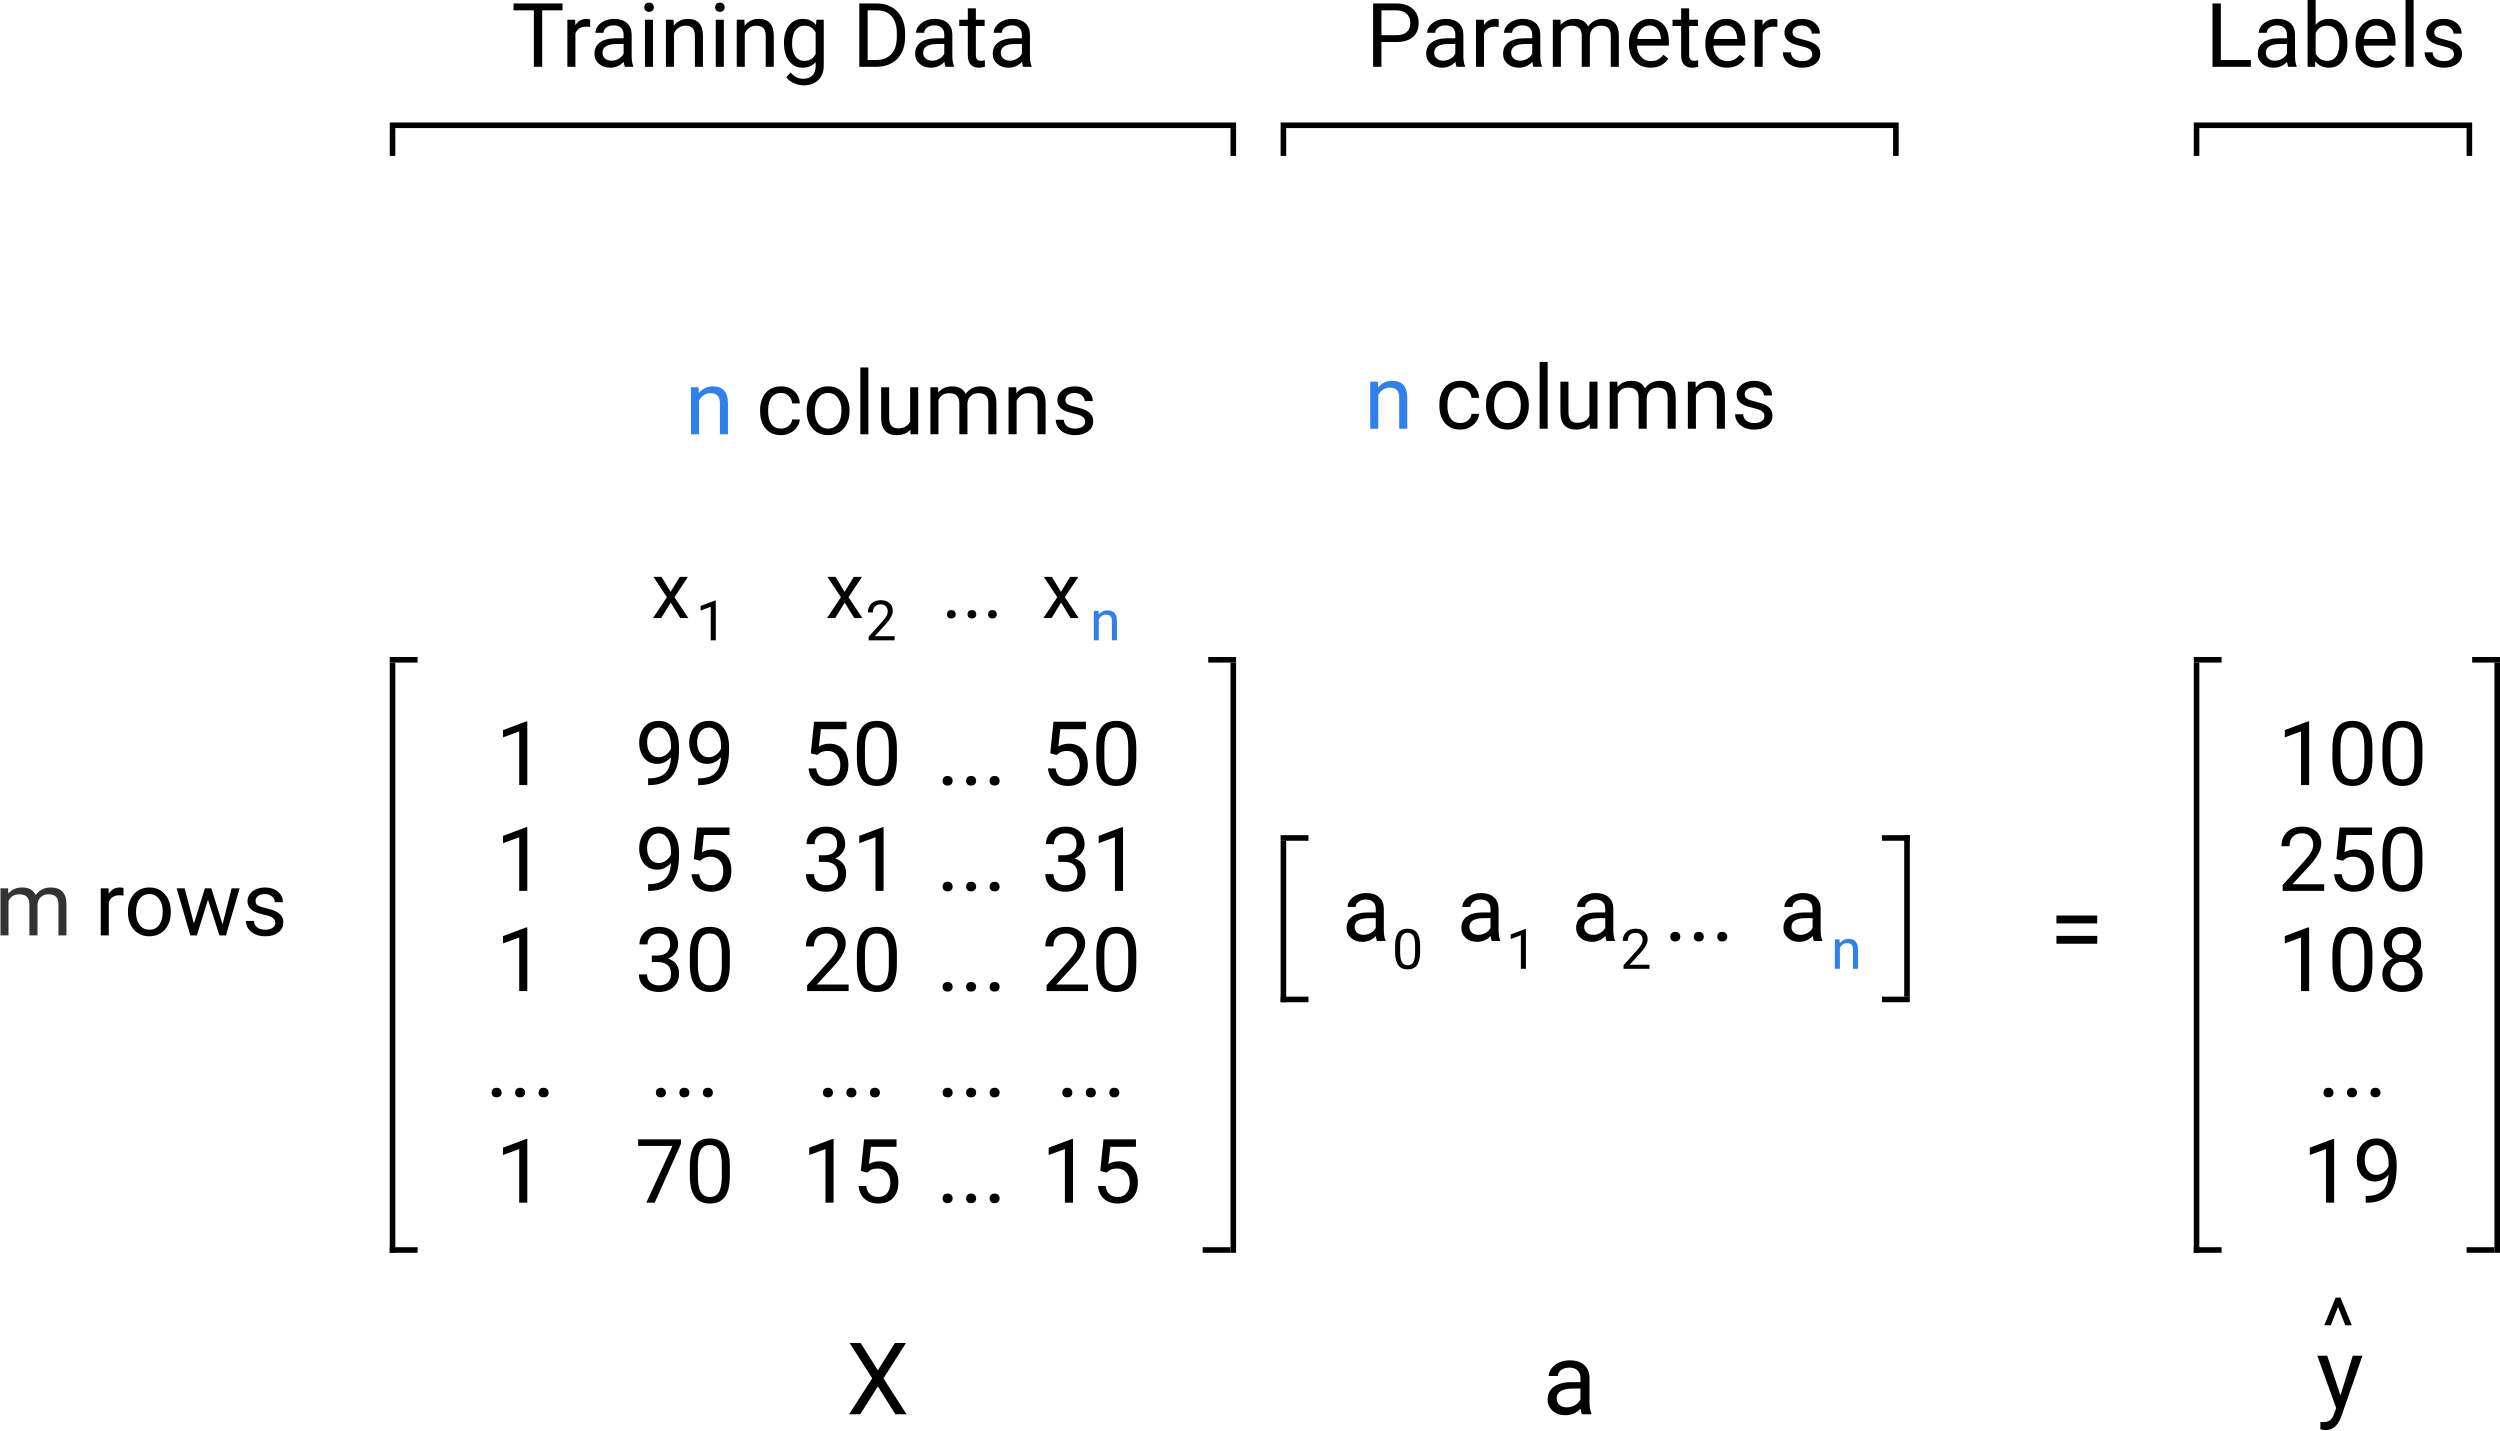 <svg width="449" height="257" viewBox="0 0 449 257" version="1.1" xmlns="http://www.w3.org/2000/svg" xmlns:xlink="http://www.w3.org/1999/xlink">
<title>Group.svg</title>
<desc>Created using Figma</desc>
<g id="Canvas" transform="translate(240 142)">
<g id="Group">
<g id="X">
<use xlink:href="#path0_fill" transform="translate(-88 95)"/>
</g>
<g id="a">
<use xlink:href="#path1_fill" transform="translate(37 95)"/>
</g>
<g id="Line">
<use xlink:href="#path2_stroke" transform="matrix(6.12323e-17 1 -1 6.12323e-17 -170 -23)"/>
</g>
<g id="Line">
<use xlink:href="#path2_stroke" transform="matrix(6.12323e-17 1 -1 6.12323e-17 -19 -23)"/>
</g>
<g id="Line 2">
<use xlink:href="#path3_stroke" transform="translate(-170 -23)"/>
</g>
<g id="Line 2">
<use xlink:href="#path3_stroke" transform="translate(-170 83)"/>
</g>
<g id="Line">
<use xlink:href="#path2_stroke" transform="matrix(6.12323e-17 1 -1 6.12323e-17 154 -23)"/>
</g>
<g id="Line 2">
<use xlink:href="#path3_stroke" transform="translate(154 -23)"/>
</g>
<g id="Line 2">
<use xlink:href="#path3_stroke" transform="translate(154 83)"/>
</g>
<g id="Line">
<use xlink:href="#path4_stroke" transform="matrix(6.12323e-17 1 -1 6.12323e-17 -10 9)"/>
</g>
<g id="Line">
<use xlink:href="#path4_stroke" transform="matrix(6.12323e-17 1 -1 6.12323e-17 102 8)"/>
</g>
<g id="Line 2">
<use xlink:href="#path3_stroke" transform="translate(-10 9)"/>
</g>
<g id="Line 2">
<use xlink:href="#path3_stroke" transform="translate(-10 38)"/>
</g>
<g id="Line 2">
<use xlink:href="#path3_stroke" transform="matrix(-1 1.22465e-16 -1.22465e-16 -1 103 37)"/>
</g>
<g id="Line 2">
<use xlink:href="#path3_stroke" transform="matrix(-1 1.22465e-16 -1.22465e-16 -1 103 8)"/>
</g>
<g id="Line 2">
<use xlink:href="#path3_stroke" transform="translate(-24 83)"/>
</g>
<g id="Line 2">
<use xlink:href="#path3_stroke" transform="translate(-23 -23)"/>
</g>
<g id="Line">
<use xlink:href="#path2_stroke" transform="matrix(6.12323e-17 1 -1 6.12323e-17 208 -23)"/>
</g>
<g id="Line 2">
<use xlink:href="#path3_stroke" transform="translate(203 83)"/>
</g>
<g id="Line 2">
<use xlink:href="#path3_stroke" transform="translate(204 -23)"/>
</g>
<g id="x x ... x">
<use xlink:href="#path5_fill" transform="translate(-123 -44)"/>
</g>
<g id="1 2 n">
<use xlink:href="#path6_fill" transform="translate(-115 -36)" fill="#2F80ED"/>
<use xlink:href="#path7_fill" transform="translate(-115 -36)"/>
</g>
<g id="0 1 2 n">
<use xlink:href="#path8_fill" transform="translate(10 23)" fill="#2F80ED"/>
<use xlink:href="#path9_fill" transform="translate(10 23)"/>
</g>
<g id="99 95 30 ... 70">
<use xlink:href="#path10_fill" transform="translate(-126 -16)"/>
</g>
<g id="1 1 1 ... 1">
<use xlink:href="#path11_fill" transform="translate(-153 -16)"/>
</g>
<g id="50 31 20 ... 15">
<use xlink:href="#path12_fill" transform="translate(-96 -16)"/>
</g>
<g id="50 31 20 ... 15">
<use xlink:href="#path12_fill" transform="translate(-53 -16)"/>
</g>
<g id="... ... ... ... ...">
<use xlink:href="#path13_fill" transform="translate(-72 -16)"/>
</g>
<g id="Training Data">
<use xlink:href="#path14_fill" transform="translate(-149 -145)"/>
</g>
<g id="Parameters">
<use xlink:href="#path15_fill" transform="translate(5 -145)"/>
</g>
<g id="Labels">
<use xlink:href="#path16_fill" transform="translate(156 -145)"/>
</g>
<g id="m rows">
<use xlink:href="#path17_fill" transform="translate(-241 11)"/>
<use xlink:href="#path18_fill" transform="translate(-241 11)" fill="#333333"/>
</g>
<g id="n columns">
<use xlink:href="#path19_fill" transform="translate(-117 -79)"/>
<use xlink:href="#path20_fill" transform="translate(-117 -79)" fill="#2F80ED"/>
</g>
<g id="n columns">
<use xlink:href="#path21_fill" transform="translate(5 -80)"/>
<use xlink:href="#path22_fill" transform="translate(5 -80)" fill="#2F80ED"/>
</g>
<g id="a a a ... a">
<use xlink:href="#path23_fill" transform="translate(1 12)"/>
</g>
<g id="=">
<use xlink:href="#path24_fill" transform="translate(128 14)"/>
</g>
<g id="y">
<use xlink:href="#path25_fill" transform="translate(176 94)"/>
</g>
<g id="^">
<use xlink:href="#path26_fill" transform="translate(177 88)"/>
</g>
<g id="100 250 108 ... 19">
<use xlink:href="#path27_fill" transform="translate(169 -16)"/>
</g>
<g id="Line 3">
<use xlink:href="#path28_stroke" transform="translate(-170 -119)"/>
</g>
<g id="Line 4">
<use xlink:href="#path29_stroke" transform="translate(-10 -119)"/>
</g>
<g id="Line 5">
<use xlink:href="#path30_stroke" transform="translate(154 -119)"/>
</g>
<g id="Line 6">
<use xlink:href="#path3_stroke" transform="matrix(6.12323e-17 1 -1 6.12323e-17 -170 -119)"/>
</g>
<g id="Line 6">
<use xlink:href="#path3_stroke" transform="matrix(6.12323e-17 1 -1 6.12323e-17 -19 -119)"/>
</g>
<g id="Line 6">
<use xlink:href="#path3_stroke" transform="matrix(6.12323e-17 1 -1 6.12323e-17 -10 -119)"/>
</g>
<g id="Line 6">
<use xlink:href="#path3_stroke" transform="matrix(6.12323e-17 1 -1 6.12323e-17 100 -119)"/>
</g>
<g id="Line 6">
<use xlink:href="#path3_stroke" transform="matrix(6.12323e-17 1 -1 6.12323e-17 154 -119)"/>
</g>
<g id="Line 6">
<use xlink:href="#path3_stroke" transform="matrix(6.12323e-17 1 -1 6.12323e-17 203 -119)"/>
</g>
</g>
</g>
<defs>
<path id="path0_fill" d="M 5.66 9.107L 8.728 4.203L 10.714 4.203L 6.671 10.549L 10.81 17L 8.807 17L 5.66 12.008L 2.496 17L 0.501 17L 4.649 10.549L 0.598 4.203L 2.575 4.203L 5.66 9.107Z"/>
<path id="path1_fill" d="M 7.102 17C 7.008 16.812 6.932 16.479 6.873 15.998C 6.117 16.783 5.215 17.176 4.166 17.176C 3.229 17.176 2.458 16.912 1.854 16.385C 1.257 15.852 0.958 15.178 0.958 14.363C 0.958 13.373 1.333 12.605 2.083 12.06C 2.839 11.51 3.899 11.234 5.265 11.234L 6.847 11.234L 6.847 10.487C 6.847 9.919 6.677 9.468 6.337 9.134C 5.997 8.794 5.496 8.624 4.834 8.624C 4.254 8.624 3.768 8.771 3.375 9.063C 2.982 9.356 2.786 9.711 2.786 10.127L 1.151 10.127C 1.151 9.652 1.318 9.195 1.652 8.756C 1.992 8.311 2.449 7.959 3.023 7.701C 3.604 7.443 4.239 7.314 4.931 7.314C 6.026 7.314 6.885 7.59 7.506 8.141C 8.127 8.686 8.449 9.438 8.473 10.399L 8.473 14.776C 8.473 15.649 8.584 16.344 8.807 16.859L 8.807 17L 7.102 17ZM 4.403 15.761C 4.913 15.761 5.396 15.629 5.854 15.365C 6.311 15.102 6.642 14.759 6.847 14.337L 6.847 12.386L 5.572 12.386C 3.58 12.386 2.584 12.969 2.584 14.135C 2.584 14.645 2.754 15.043 3.094 15.33C 3.434 15.617 3.87 15.761 4.403 15.761Z"/>
<path id="path2_stroke" d="M 0 0L 106 0L 106 -1L 0 -1L 0 0Z"/>
<path id="path3_stroke" d="M 0 0L 5 0L 5 -1L 0 -1L 0 0Z"/>
<path id="path4_stroke" d="M 0 0L 29 0L 29 -1L 0 -1L 0 0Z"/>
<path id="path5_fill" d="M 3.438 8.304L 5.079 5.604L 6.556 5.604L 4.136 9.261L 6.631 13L 5.168 13L 3.459 10.231L 1.75 13L 0.28 13L 2.775 9.261L 0.355 5.604L 1.818 5.604L 3.438 8.304ZM 34.692 8.304L 36.333 5.604L 37.81 5.604L 35.39 9.261L 37.885 13L 36.422 13L 34.713 10.231L 33.004 13L 31.534 13L 34.029 9.261L 31.609 5.604L 33.072 5.604L 34.692 8.304ZM 53.074 12.337C 53.074 12.118 53.138 11.936 53.266 11.79C 53.398 11.644 53.594 11.571 53.853 11.571C 54.113 11.571 54.309 11.644 54.441 11.79C 54.578 11.936 54.647 12.118 54.647 12.337C 54.647 12.546 54.578 12.722 54.441 12.863C 54.309 13.005 54.113 13.075 53.853 13.075C 53.594 13.075 53.398 13.005 53.266 12.863C 53.138 12.722 53.074 12.546 53.074 12.337ZM 56.766 12.337C 56.766 12.118 56.829 11.936 56.957 11.79C 57.089 11.644 57.285 11.571 57.545 11.571C 57.805 11.571 58.001 11.644 58.133 11.79C 58.27 11.936 58.338 12.118 58.338 12.337C 58.338 12.546 58.27 12.722 58.133 12.863C 58.001 13.005 57.805 13.075 57.545 13.075C 57.285 13.075 57.089 13.005 56.957 12.863C 56.829 12.722 56.766 12.546 56.766 12.337ZM 60.457 12.337C 60.457 12.118 60.521 11.936 60.648 11.79C 60.781 11.644 60.977 11.571 61.236 11.571C 61.496 11.571 61.692 11.644 61.824 11.79C 61.961 11.936 62.029 12.118 62.029 12.337C 62.029 12.546 61.961 12.722 61.824 12.863C 61.692 13.005 61.496 13.075 61.236 13.075C 60.977 13.075 60.781 13.005 60.648 12.863C 60.521 12.722 60.457 12.546 60.457 12.337ZM 73.548 8.304L 75.189 5.604L 76.665 5.604L 74.245 9.261L 76.74 13L 75.277 13L 73.568 10.231L 71.859 13L 70.39 13L 72.885 9.261L 70.465 5.604L 71.928 5.604L 73.548 8.304Z"/>
<path id="path6_fill" d="M 72.3 3.717L 72.329 4.381C 72.733 3.873 73.26 3.619 73.911 3.619C 75.028 3.619 75.591 4.249 75.601 5.509L 75.601 9L 74.697 9L 74.697 5.504C 74.694 5.123 74.606 4.841 74.434 4.659C 74.264 4.477 73.999 4.386 73.638 4.386C 73.345 4.386 73.088 4.464 72.866 4.62C 72.645 4.776 72.472 4.981 72.349 5.235L 72.349 9L 71.445 9L 71.445 3.717L 72.3 3.717Z"/>
<path id="path7_fill" d="M 3.56 9L 2.651 9L 2.651 2.979L 0.83 3.648L 0.83 2.828L 3.418 1.856L 3.56 1.856L 3.56 9ZM 35.669 9L 31.011 9L 31.011 8.351L 33.472 5.616C 33.836 5.203 34.087 4.868 34.224 4.61C 34.364 4.35 34.434 4.081 34.434 3.805C 34.434 3.434 34.321 3.129 34.097 2.892C 33.872 2.654 33.573 2.535 33.198 2.535C 32.749 2.535 32.399 2.664 32.148 2.921C 31.901 3.175 31.777 3.53 31.777 3.985L 30.874 3.985C 30.874 3.331 31.084 2.802 31.504 2.398C 31.927 1.995 32.492 1.793 33.198 1.793C 33.859 1.793 34.382 1.967 34.766 2.315C 35.15 2.66 35.342 3.121 35.342 3.697C 35.342 4.397 34.896 5.23 34.004 6.197L 32.1 8.263L 35.669 8.263L 35.669 9Z"/>
<path id="path8_fill" d="M 80.395 3.717L 80.425 4.381C 80.829 3.873 81.356 3.619 82.007 3.619C 83.123 3.619 83.686 4.249 83.696 5.509L 83.696 9L 82.793 9L 82.793 5.504C 82.79 5.123 82.702 4.841 82.529 4.659C 82.36 4.477 82.095 4.386 81.733 4.386C 81.44 4.386 81.183 4.464 80.962 4.62C 80.741 4.776 80.568 4.981 80.444 5.235L 80.444 9L 79.541 9L 79.541 3.717L 80.395 3.717Z"/>
<path id="path9_fill" d="M 5.049 5.968C 5.049 7.026 4.868 7.812 4.507 8.326C 4.146 8.84 3.581 9.098 2.812 9.098C 2.054 9.098 1.493 8.847 1.128 8.346C 0.763 7.841 0.575 7.089 0.562 6.09L 0.562 4.884C 0.562 3.839 0.742 3.062 1.104 2.555C 1.465 2.047 2.031 1.793 2.803 1.793C 3.568 1.793 4.131 2.039 4.492 2.53C 4.854 3.019 5.039 3.774 5.049 4.796L 5.049 5.968ZM 4.146 4.732C 4.146 3.967 4.038 3.411 3.823 3.062C 3.608 2.711 3.268 2.535 2.803 2.535C 2.34 2.535 2.004 2.709 1.792 3.058C 1.58 3.406 1.471 3.941 1.465 4.664L 1.465 6.109C 1.465 6.878 1.576 7.446 1.797 7.813C 2.021 8.178 2.36 8.36 2.812 8.36C 3.258 8.36 3.589 8.188 3.804 7.843C 4.022 7.498 4.136 6.954 4.146 6.212L 4.146 4.732ZM 24.058 9L 23.149 9L 23.149 2.979L 21.328 3.648L 21.328 2.828L 23.916 1.856L 24.058 1.856L 24.058 9ZM 46.245 9L 41.587 9L 41.587 8.351L 44.048 5.616C 44.412 5.203 44.663 4.868 44.8 4.61C 44.94 4.35 45.01 4.081 45.01 3.805C 45.01 3.434 44.898 3.129 44.673 2.892C 44.448 2.654 44.149 2.535 43.774 2.535C 43.325 2.535 42.975 2.664 42.725 2.921C 42.477 3.175 42.353 3.53 42.353 3.985L 41.45 3.985C 41.45 3.331 41.66 2.802 42.08 2.398C 42.503 1.995 43.068 1.793 43.774 1.793C 44.435 1.793 44.958 1.967 45.342 2.315C 45.726 2.66 45.918 3.121 45.918 3.697C 45.918 4.397 45.472 5.23 44.58 6.197L 42.676 8.263L 46.245 8.263L 46.245 9Z"/>
<path id="path10_fill" d="M 6.5 10C 6.198 10.359 5.836 10.648 5.414 10.867C 4.997 11.086 4.539 11.195 4.039 11.195C 3.383 11.195 2.81 11.034 2.32 10.711C 1.836 10.388 1.461 9.935 1.195 9.352C 0.93 8.763 0.797 8.115 0.797 7.406C 0.797 6.646 0.94 5.961 1.227 5.352C 1.518 4.742 1.93 4.276 2.461 3.953C 2.992 3.63 3.612 3.469 4.32 3.469C 5.445 3.469 6.331 3.891 6.977 4.734C 7.628 5.573 7.953 6.719 7.953 8.172L 7.953 8.594C 7.953 10.807 7.516 12.425 6.641 13.445C 5.766 14.461 4.445 14.982 2.68 15.008L 2.398 15.008L 2.398 13.789L 2.703 13.789C 3.896 13.768 4.812 13.458 5.453 12.859C 6.094 12.255 6.443 11.302 6.5 10ZM 4.273 10C 4.758 10 5.203 9.852 5.609 9.555C 6.021 9.258 6.32 8.891 6.508 8.453L 6.508 7.875C 6.508 6.927 6.302 6.156 5.891 5.562C 5.479 4.969 4.958 4.672 4.328 4.672C 3.693 4.672 3.182 4.917 2.797 5.406C 2.411 5.891 2.219 6.531 2.219 7.328C 2.219 8.104 2.404 8.745 2.773 9.25C 3.148 9.75 3.648 10 4.273 10ZM 15.484 10C 15.182 10.359 14.82 10.648 14.398 10.867C 13.982 11.086 13.523 11.195 13.023 11.195C 12.367 11.195 11.794 11.034 11.305 10.711C 10.82 10.388 10.445 9.935 10.18 9.352C 9.914 8.763 9.781 8.115 9.781 7.406C 9.781 6.646 9.924 5.961 10.211 5.352C 10.503 4.742 10.914 4.276 11.445 3.953C 11.977 3.63 12.596 3.469 13.305 3.469C 14.43 3.469 15.315 3.891 15.961 4.734C 16.612 5.573 16.938 6.719 16.938 8.172L 16.938 8.594C 16.938 10.807 16.5 12.425 15.625 13.445C 14.75 14.461 13.43 14.982 11.664 15.008L 11.383 15.008L 11.383 13.789L 11.688 13.789C 12.88 13.768 13.797 13.458 14.438 12.859C 15.078 12.255 15.427 11.302 15.484 10ZM 13.258 10C 13.742 10 14.188 9.852 14.594 9.555C 15.005 9.258 15.305 8.891 15.492 8.453L 15.492 7.875C 15.492 6.927 15.287 6.156 14.875 5.562C 14.463 4.969 13.943 4.672 13.312 4.672C 12.677 4.672 12.167 4.917 11.781 5.406C 11.396 5.891 11.203 6.531 11.203 7.328C 11.203 8.104 11.388 8.745 11.758 9.25C 12.133 9.75 12.633 10 13.258 10ZM 6.5 29C 6.198 29.359 5.836 29.648 5.414 29.867C 4.997 30.086 4.539 30.195 4.039 30.195C 3.383 30.195 2.81 30.034 2.32 29.711C 1.836 29.388 1.461 28.935 1.195 28.352C 0.93 27.763 0.797 27.115 0.797 26.406C 0.797 25.646 0.94 24.961 1.227 24.352C 1.518 23.742 1.93 23.276 2.461 22.953C 2.992 22.63 3.612 22.469 4.32 22.469C 5.445 22.469 6.331 22.891 6.977 23.734C 7.628 24.573 7.953 25.719 7.953 27.172L 7.953 27.594C 7.953 29.807 7.516 31.424 6.641 32.445C 5.766 33.461 4.445 33.982 2.68 34.008L 2.398 34.008L 2.398 32.789L 2.703 32.789C 3.896 32.768 4.812 32.458 5.453 31.859C 6.094 31.255 6.443 30.302 6.5 29ZM 4.273 29C 4.758 29 5.203 28.852 5.609 28.555C 6.021 28.258 6.32 27.891 6.508 27.453L 6.508 26.875C 6.508 25.927 6.302 25.156 5.891 24.562C 5.479 23.969 4.958 23.672 4.328 23.672C 3.693 23.672 3.182 23.917 2.797 24.406C 2.411 24.891 2.219 25.531 2.219 26.328C 2.219 27.104 2.404 27.745 2.773 28.25C 3.148 28.75 3.648 29 4.273 29ZM 10.609 28.297L 11.188 22.625L 17.016 22.625L 17.016 23.961L 12.414 23.961L 12.07 27.062C 12.628 26.734 13.26 26.57 13.969 26.57C 15.005 26.57 15.828 26.914 16.438 27.602C 17.047 28.284 17.352 29.208 17.352 30.375C 17.352 31.547 17.034 32.471 16.398 33.148C 15.768 33.82 14.885 34.156 13.75 34.156C 12.745 34.156 11.925 33.878 11.289 33.32C 10.654 32.763 10.292 31.992 10.203 31.008L 11.57 31.008C 11.659 31.659 11.891 32.151 12.266 32.484C 12.641 32.812 13.135 32.977 13.75 32.977C 14.422 32.977 14.948 32.747 15.328 32.289C 15.713 31.831 15.906 31.198 15.906 30.391C 15.906 29.63 15.698 29.021 15.281 28.562C 14.87 28.099 14.32 27.867 13.633 27.867C 13.003 27.867 12.508 28.005 12.148 28.281L 11.766 28.594L 10.609 28.297ZM 3.062 45.609L 4.148 45.609C 4.831 45.599 5.367 45.419 5.758 45.07C 6.148 44.721 6.344 44.25 6.344 43.656C 6.344 42.323 5.68 41.656 4.352 41.656C 3.727 41.656 3.227 41.836 2.852 42.195C 2.482 42.55 2.297 43.021 2.297 43.609L 0.852 43.609C 0.852 42.708 1.18 41.961 1.836 41.367C 2.497 40.768 3.336 40.469 4.352 40.469C 5.424 40.469 6.266 40.753 6.875 41.32C 7.484 41.888 7.789 42.677 7.789 43.688C 7.789 44.182 7.628 44.661 7.305 45.125C 6.987 45.589 6.552 45.935 6 46.164C 6.625 46.362 7.107 46.69 7.445 47.148C 7.789 47.607 7.961 48.167 7.961 48.828C 7.961 49.849 7.628 50.659 6.961 51.258C 6.294 51.857 5.427 52.156 4.359 52.156C 3.292 52.156 2.422 51.867 1.75 51.289C 1.083 50.711 0.75 49.948 0.75 49L 2.203 49C 2.203 49.599 2.398 50.078 2.789 50.438C 3.18 50.797 3.703 50.977 4.359 50.977C 5.057 50.977 5.591 50.794 5.961 50.43C 6.331 50.065 6.516 49.542 6.516 48.859C 6.516 48.198 6.312 47.69 5.906 47.336C 5.5 46.982 4.914 46.8 4.148 46.789L 3.062 46.789L 3.062 45.609ZM 17.078 47.148C 17.078 48.841 16.789 50.099 16.211 50.922C 15.633 51.745 14.729 52.156 13.5 52.156C 12.287 52.156 11.388 51.755 10.805 50.953C 10.221 50.146 9.919 48.943 9.898 47.344L 9.898 45.414C 9.898 43.742 10.188 42.5 10.766 41.688C 11.344 40.875 12.25 40.469 13.484 40.469C 14.708 40.469 15.609 40.862 16.188 41.648C 16.766 42.43 17.062 43.638 17.078 45.273L 17.078 47.148ZM 15.633 45.172C 15.633 43.948 15.461 43.057 15.117 42.5C 14.773 41.938 14.229 41.656 13.484 41.656C 12.745 41.656 12.206 41.935 11.867 42.492C 11.529 43.05 11.354 43.906 11.344 45.062L 11.344 47.375C 11.344 48.604 11.521 49.513 11.875 50.102C 12.234 50.685 12.776 50.977 13.5 50.977C 14.213 50.977 14.742 50.7 15.086 50.148C 15.435 49.596 15.617 48.727 15.633 47.539L 15.633 45.172ZM 3.797 70.242C 3.797 69.992 3.87 69.784 4.016 69.617C 4.167 69.451 4.391 69.367 4.688 69.367C 4.984 69.367 5.208 69.451 5.359 69.617C 5.516 69.784 5.594 69.992 5.594 70.242C 5.594 70.482 5.516 70.682 5.359 70.844C 5.208 71.005 4.984 71.086 4.688 71.086C 4.391 71.086 4.167 71.005 4.016 70.844C 3.87 70.682 3.797 70.482 3.797 70.242ZM 8.016 70.242C 8.016 69.992 8.089 69.784 8.234 69.617C 8.385 69.451 8.609 69.367 8.906 69.367C 9.203 69.367 9.427 69.451 9.578 69.617C 9.734 69.784 9.812 69.992 9.812 70.242C 9.812 70.482 9.734 70.682 9.578 70.844C 9.427 71.005 9.203 71.086 8.906 71.086C 8.609 71.086 8.385 71.005 8.234 70.844C 8.089 70.682 8.016 70.482 8.016 70.242ZM 12.234 70.242C 12.234 69.992 12.307 69.784 12.453 69.617C 12.604 69.451 12.828 69.367 13.125 69.367C 13.422 69.367 13.646 69.451 13.797 69.617C 13.953 69.784 14.031 69.992 14.031 70.242C 14.031 70.482 13.953 70.682 13.797 70.844C 13.646 71.005 13.422 71.086 13.125 71.086C 12.828 71.086 12.604 71.005 12.453 70.844C 12.307 70.682 12.234 70.482 12.234 70.242ZM 8.305 79.438L 3.594 90L 2.078 90L 6.773 79.812L 0.617 79.812L 0.617 78.625L 8.305 78.625L 8.305 79.438ZM 17.078 85.148C 17.078 86.841 16.789 88.099 16.211 88.922C 15.633 89.745 14.729 90.156 13.5 90.156C 12.287 90.156 11.388 89.755 10.805 88.953C 10.221 88.146 9.919 86.943 9.898 85.344L 9.898 83.414C 9.898 81.742 10.188 80.5 10.766 79.688C 11.344 78.875 12.25 78.469 13.484 78.469C 14.708 78.469 15.609 78.862 16.188 79.648C 16.766 80.43 17.062 81.638 17.078 83.273L 17.078 85.148ZM 15.633 83.172C 15.633 81.948 15.461 81.057 15.117 80.5C 14.773 79.938 14.229 79.656 13.484 79.656C 12.745 79.656 12.206 79.935 11.867 80.492C 11.529 81.049 11.354 81.906 11.344 83.062L 11.344 85.375C 11.344 86.604 11.521 87.513 11.875 88.102C 12.234 88.685 12.776 88.977 13.5 88.977C 14.213 88.977 14.742 88.701 15.086 88.148C 15.435 87.596 15.617 86.727 15.633 85.539L 15.633 83.172Z"/>
<path id="path11_fill" d="M 7.703 15L 6.25 15L 6.25 5.367L 3.336 6.438L 3.336 5.125L 7.477 3.57L 7.703 3.57L 7.703 15ZM 7.703 34L 6.25 34L 6.25 24.367L 3.336 25.438L 3.336 24.125L 7.477 22.57L 7.703 22.57L 7.703 34ZM 7.703 52L 6.25 52L 6.25 42.367L 3.336 43.438L 3.336 42.125L 7.477 40.57L 7.703 40.57L 7.703 52ZM 1.297 70.242C 1.297 69.992 1.37 69.784 1.516 69.617C 1.667 69.451 1.891 69.367 2.188 69.367C 2.484 69.367 2.708 69.451 2.859 69.617C 3.016 69.784 3.094 69.992 3.094 70.242C 3.094 70.482 3.016 70.682 2.859 70.844C 2.708 71.005 2.484 71.086 2.188 71.086C 1.891 71.086 1.667 71.005 1.516 70.844C 1.37 70.682 1.297 70.482 1.297 70.242ZM 5.516 70.242C 5.516 69.992 5.589 69.784 5.734 69.617C 5.885 69.451 6.109 69.367 6.406 69.367C 6.703 69.367 6.927 69.451 7.078 69.617C 7.234 69.784 7.312 69.992 7.312 70.242C 7.312 70.482 7.234 70.682 7.078 70.844C 6.927 71.005 6.703 71.086 6.406 71.086C 6.109 71.086 5.885 71.005 5.734 70.844C 5.589 70.682 5.516 70.482 5.516 70.242ZM 9.734 70.242C 9.734 69.992 9.807 69.784 9.953 69.617C 10.104 69.451 10.328 69.367 10.625 69.367C 10.922 69.367 11.146 69.451 11.297 69.617C 11.453 69.784 11.531 69.992 11.531 70.242C 11.531 70.482 11.453 70.682 11.297 70.844C 11.146 71.005 10.922 71.086 10.625 71.086C 10.328 71.086 10.104 71.005 9.953 70.844C 9.807 70.682 9.734 70.482 9.734 70.242ZM 7.703 90L 6.25 90L 6.25 80.367L 3.336 81.438L 3.336 80.125L 7.477 78.57L 7.703 78.57L 7.703 90Z"/>
<path id="path12_fill" d="M 1.625 9.297L 2.203 3.625L 8.031 3.625L 8.031 4.961L 3.43 4.961L 3.086 8.062C 3.643 7.734 4.276 7.57 4.984 7.57C 6.021 7.57 6.844 7.914 7.453 8.602C 8.062 9.284 8.367 10.208 8.367 11.375C 8.367 12.547 8.049 13.471 7.414 14.148C 6.784 14.82 5.901 15.156 4.766 15.156C 3.76 15.156 2.94 14.878 2.305 14.32C 1.669 13.763 1.307 12.992 1.219 12.008L 2.586 12.008C 2.674 12.659 2.906 13.151 3.281 13.484C 3.656 13.812 4.151 13.977 4.766 13.977C 5.438 13.977 5.964 13.747 6.344 13.289C 6.729 12.831 6.922 12.198 6.922 11.391C 6.922 10.63 6.714 10.021 6.297 9.562C 5.885 9.099 5.336 8.867 4.648 8.867C 4.018 8.867 3.523 9.005 3.164 9.281L 2.781 9.594L 1.625 9.297ZM 17.078 10.148C 17.078 11.841 16.789 13.099 16.211 13.922C 15.633 14.745 14.729 15.156 13.5 15.156C 12.287 15.156 11.388 14.755 10.805 13.953C 10.221 13.146 9.919 11.943 9.898 10.344L 9.898 8.414C 9.898 6.742 10.188 5.5 10.766 4.688C 11.344 3.875 12.25 3.469 13.484 3.469C 14.708 3.469 15.609 3.862 16.188 4.648C 16.766 5.43 17.062 6.638 17.078 8.273L 17.078 10.148ZM 15.633 8.172C 15.633 6.948 15.461 6.057 15.117 5.5C 14.773 4.938 14.229 4.656 13.484 4.656C 12.745 4.656 12.206 4.935 11.867 5.492C 11.529 6.049 11.354 6.906 11.344 8.062L 11.344 10.375C 11.344 11.604 11.521 12.513 11.875 13.102C 12.234 13.685 12.776 13.977 13.5 13.977C 14.213 13.977 14.742 13.7 15.086 13.148C 15.435 12.596 15.617 11.727 15.633 10.539L 15.633 8.172ZM 3.062 27.609L 4.148 27.609C 4.831 27.599 5.367 27.419 5.758 27.07C 6.148 26.721 6.344 26.25 6.344 25.656C 6.344 24.323 5.68 23.656 4.352 23.656C 3.727 23.656 3.227 23.836 2.852 24.195C 2.482 24.549 2.297 25.021 2.297 25.609L 0.852 25.609C 0.852 24.708 1.18 23.961 1.836 23.367C 2.497 22.768 3.336 22.469 4.352 22.469C 5.424 22.469 6.266 22.753 6.875 23.32C 7.484 23.888 7.789 24.677 7.789 25.688C 7.789 26.182 7.628 26.662 7.305 27.125C 6.987 27.588 6.552 27.935 6 28.164C 6.625 28.362 7.107 28.69 7.445 29.148C 7.789 29.607 7.961 30.167 7.961 30.828C 7.961 31.849 7.628 32.659 6.961 33.258C 6.294 33.857 5.427 34.156 4.359 34.156C 3.292 34.156 2.422 33.867 1.75 33.289C 1.083 32.711 0.75 31.948 0.75 31L 2.203 31C 2.203 31.599 2.398 32.078 2.789 32.438C 3.18 32.797 3.703 32.977 4.359 32.977C 5.057 32.977 5.591 32.794 5.961 32.43C 6.331 32.065 6.516 31.542 6.516 30.859C 6.516 30.198 6.312 29.69 5.906 29.336C 5.5 28.982 4.914 28.799 4.148 28.789L 3.062 28.789L 3.062 27.609ZM 14.695 34L 13.242 34L 13.242 24.367L 10.328 25.438L 10.328 24.125L 14.469 22.57L 14.695 22.57L 14.695 34ZM 8.414 52L 0.961 52L 0.961 50.961L 4.898 46.586C 5.482 45.925 5.883 45.388 6.102 44.977C 6.326 44.56 6.438 44.13 6.438 43.688C 6.438 43.094 6.258 42.607 5.898 42.227C 5.539 41.846 5.06 41.656 4.461 41.656C 3.742 41.656 3.182 41.862 2.781 42.273C 2.385 42.68 2.188 43.247 2.188 43.977L 0.742 43.977C 0.742 42.93 1.078 42.083 1.75 41.438C 2.427 40.792 3.331 40.469 4.461 40.469C 5.518 40.469 6.354 40.747 6.969 41.305C 7.583 41.857 7.891 42.594 7.891 43.516C 7.891 44.635 7.177 45.969 5.75 47.516L 2.703 50.82L 8.414 50.82L 8.414 52ZM 17.078 47.148C 17.078 48.841 16.789 50.099 16.211 50.922C 15.633 51.745 14.729 52.156 13.5 52.156C 12.287 52.156 11.388 51.755 10.805 50.953C 10.221 50.146 9.919 48.943 9.898 47.344L 9.898 45.414C 9.898 43.742 10.188 42.5 10.766 41.688C 11.344 40.875 12.25 40.469 13.484 40.469C 14.708 40.469 15.609 40.862 16.188 41.648C 16.766 42.43 17.062 43.638 17.078 45.273L 17.078 47.148ZM 15.633 45.172C 15.633 43.948 15.461 43.057 15.117 42.5C 14.773 41.938 14.229 41.656 13.484 41.656C 12.745 41.656 12.206 41.935 11.867 42.492C 11.529 43.05 11.354 43.906 11.344 45.062L 11.344 47.375C 11.344 48.604 11.521 49.513 11.875 50.102C 12.234 50.685 12.776 50.977 13.5 50.977C 14.213 50.977 14.742 50.7 15.086 50.148C 15.435 49.596 15.617 48.727 15.633 47.539L 15.633 45.172ZM 3.797 70.242C 3.797 69.992 3.87 69.784 4.016 69.617C 4.167 69.451 4.391 69.367 4.688 69.367C 4.984 69.367 5.208 69.451 5.359 69.617C 5.516 69.784 5.594 69.992 5.594 70.242C 5.594 70.482 5.516 70.682 5.359 70.844C 5.208 71.005 4.984 71.086 4.688 71.086C 4.391 71.086 4.167 71.005 4.016 70.844C 3.87 70.682 3.797 70.482 3.797 70.242ZM 8.016 70.242C 8.016 69.992 8.089 69.784 8.234 69.617C 8.385 69.451 8.609 69.367 8.906 69.367C 9.203 69.367 9.427 69.451 9.578 69.617C 9.734 69.784 9.812 69.992 9.812 70.242C 9.812 70.482 9.734 70.682 9.578 70.844C 9.427 71.005 9.203 71.086 8.906 71.086C 8.609 71.086 8.385 71.005 8.234 70.844C 8.089 70.682 8.016 70.482 8.016 70.242ZM 12.234 70.242C 12.234 69.992 12.307 69.784 12.453 69.617C 12.604 69.451 12.828 69.367 13.125 69.367C 13.422 69.367 13.646 69.451 13.797 69.617C 13.953 69.784 14.031 69.992 14.031 70.242C 14.031 70.482 13.953 70.682 13.797 70.844C 13.646 71.005 13.422 71.086 13.125 71.086C 12.828 71.086 12.604 71.005 12.453 70.844C 12.307 70.682 12.234 70.482 12.234 70.242ZM 5.711 90L 4.258 90L 4.258 80.367L 1.344 81.438L 1.344 80.125L 5.484 78.57L 5.711 78.57L 5.711 90ZM 10.609 84.297L 11.188 78.625L 17.016 78.625L 17.016 79.961L 12.414 79.961L 12.07 83.062C 12.628 82.734 13.26 82.57 13.969 82.57C 15.005 82.57 15.828 82.914 16.438 83.602C 17.047 84.284 17.352 85.208 17.352 86.375C 17.352 87.547 17.034 88.471 16.398 89.148C 15.768 89.82 14.885 90.156 13.75 90.156C 12.745 90.156 11.925 89.878 11.289 89.32C 10.654 88.763 10.292 87.992 10.203 87.008L 11.57 87.008C 11.659 87.659 11.891 88.151 12.266 88.484C 12.641 88.812 13.135 88.977 13.75 88.977C 14.422 88.977 14.948 88.747 15.328 88.289C 15.713 87.831 15.906 87.198 15.906 86.391C 15.906 85.63 15.698 85.021 15.281 84.562C 14.87 84.099 14.32 83.867 13.633 83.867C 13.003 83.867 12.508 84.005 12.148 84.281L 11.766 84.594L 10.609 84.297Z"/>
<path id="path13_fill" d="M 1.297 14.242C 1.297 13.992 1.37 13.784 1.516 13.617C 1.667 13.45 1.891 13.367 2.188 13.367C 2.484 13.367 2.708 13.45 2.859 13.617C 3.016 13.784 3.094 13.992 3.094 14.242C 3.094 14.482 3.016 14.682 2.859 14.844C 2.708 15.005 2.484 15.086 2.188 15.086C 1.891 15.086 1.667 15.005 1.516 14.844C 1.37 14.682 1.297 14.482 1.297 14.242ZM 5.516 14.242C 5.516 13.992 5.589 13.784 5.734 13.617C 5.885 13.45 6.109 13.367 6.406 13.367C 6.703 13.367 6.927 13.45 7.078 13.617C 7.234 13.784 7.312 13.992 7.312 14.242C 7.312 14.482 7.234 14.682 7.078 14.844C 6.927 15.005 6.703 15.086 6.406 15.086C 6.109 15.086 5.885 15.005 5.734 14.844C 5.589 14.682 5.516 14.482 5.516 14.242ZM 9.734 14.242C 9.734 13.992 9.807 13.784 9.953 13.617C 10.104 13.45 10.328 13.367 10.625 13.367C 10.922 13.367 11.146 13.45 11.297 13.617C 11.453 13.784 11.531 13.992 11.531 14.242C 11.531 14.482 11.453 14.682 11.297 14.844C 11.146 15.005 10.922 15.086 10.625 15.086C 10.328 15.086 10.104 15.005 9.953 14.844C 9.807 14.682 9.734 14.482 9.734 14.242ZM 1.297 33.242C 1.297 32.992 1.37 32.784 1.516 32.617C 1.667 32.45 1.891 32.367 2.188 32.367C 2.484 32.367 2.708 32.45 2.859 32.617C 3.016 32.784 3.094 32.992 3.094 33.242C 3.094 33.482 3.016 33.682 2.859 33.844C 2.708 34.005 2.484 34.086 2.188 34.086C 1.891 34.086 1.667 34.005 1.516 33.844C 1.37 33.682 1.297 33.482 1.297 33.242ZM 5.516 33.242C 5.516 32.992 5.589 32.784 5.734 32.617C 5.885 32.45 6.109 32.367 6.406 32.367C 6.703 32.367 6.927 32.45 7.078 32.617C 7.234 32.784 7.312 32.992 7.312 33.242C 7.312 33.482 7.234 33.682 7.078 33.844C 6.927 34.005 6.703 34.086 6.406 34.086C 6.109 34.086 5.885 34.005 5.734 33.844C 5.589 33.682 5.516 33.482 5.516 33.242ZM 9.734 33.242C 9.734 32.992 9.807 32.784 9.953 32.617C 10.104 32.45 10.328 32.367 10.625 32.367C 10.922 32.367 11.146 32.45 11.297 32.617C 11.453 32.784 11.531 32.992 11.531 33.242C 11.531 33.482 11.453 33.682 11.297 33.844C 11.146 34.005 10.922 34.086 10.625 34.086C 10.328 34.086 10.104 34.005 9.953 33.844C 9.807 33.682 9.734 33.482 9.734 33.242ZM 1.297 51.242C 1.297 50.992 1.37 50.784 1.516 50.617C 1.667 50.45 1.891 50.367 2.188 50.367C 2.484 50.367 2.708 50.45 2.859 50.617C 3.016 50.784 3.094 50.992 3.094 51.242C 3.094 51.482 3.016 51.682 2.859 51.844C 2.708 52.005 2.484 52.086 2.188 52.086C 1.891 52.086 1.667 52.005 1.516 51.844C 1.37 51.682 1.297 51.482 1.297 51.242ZM 5.516 51.242C 5.516 50.992 5.589 50.784 5.734 50.617C 5.885 50.45 6.109 50.367 6.406 50.367C 6.703 50.367 6.927 50.45 7.078 50.617C 7.234 50.784 7.312 50.992 7.312 51.242C 7.312 51.482 7.234 51.682 7.078 51.844C 6.927 52.005 6.703 52.086 6.406 52.086C 6.109 52.086 5.885 52.005 5.734 51.844C 5.589 51.682 5.516 51.482 5.516 51.242ZM 9.734 51.242C 9.734 50.992 9.807 50.784 9.953 50.617C 10.104 50.45 10.328 50.367 10.625 50.367C 10.922 50.367 11.146 50.45 11.297 50.617C 11.453 50.784 11.531 50.992 11.531 51.242C 11.531 51.482 11.453 51.682 11.297 51.844C 11.146 52.005 10.922 52.086 10.625 52.086C 10.328 52.086 10.104 52.005 9.953 51.844C 9.807 51.682 9.734 51.482 9.734 51.242ZM 1.297 70.242C 1.297 69.992 1.37 69.784 1.516 69.617C 1.667 69.451 1.891 69.367 2.188 69.367C 2.484 69.367 2.708 69.451 2.859 69.617C 3.016 69.784 3.094 69.992 3.094 70.242C 3.094 70.482 3.016 70.682 2.859 70.844C 2.708 71.005 2.484 71.086 2.188 71.086C 1.891 71.086 1.667 71.005 1.516 70.844C 1.37 70.682 1.297 70.482 1.297 70.242ZM 5.516 70.242C 5.516 69.992 5.589 69.784 5.734 69.617C 5.885 69.451 6.109 69.367 6.406 69.367C 6.703 69.367 6.927 69.451 7.078 69.617C 7.234 69.784 7.312 69.992 7.312 70.242C 7.312 70.482 7.234 70.682 7.078 70.844C 6.927 71.005 6.703 71.086 6.406 71.086C 6.109 71.086 5.885 71.005 5.734 70.844C 5.589 70.682 5.516 70.482 5.516 70.242ZM 9.734 70.242C 9.734 69.992 9.807 69.784 9.953 69.617C 10.104 69.451 10.328 69.367 10.625 69.367C 10.922 69.367 11.146 69.451 11.297 69.617C 11.453 69.784 11.531 69.992 11.531 70.242C 11.531 70.482 11.453 70.682 11.297 70.844C 11.146 71.005 10.922 71.086 10.625 71.086C 10.328 71.086 10.104 71.005 9.953 70.844C 9.807 70.682 9.734 70.482 9.734 70.242ZM 1.297 89.242C 1.297 88.992 1.37 88.784 1.516 88.617C 1.667 88.451 1.891 88.367 2.188 88.367C 2.484 88.367 2.708 88.451 2.859 88.617C 3.016 88.784 3.094 88.992 3.094 89.242C 3.094 89.482 3.016 89.682 2.859 89.844C 2.708 90.005 2.484 90.086 2.188 90.086C 1.891 90.086 1.667 90.005 1.516 89.844C 1.37 89.682 1.297 89.482 1.297 89.242ZM 5.516 89.242C 5.516 88.992 5.589 88.784 5.734 88.617C 5.885 88.451 6.109 88.367 6.406 88.367C 6.703 88.367 6.927 88.451 7.078 88.617C 7.234 88.784 7.312 88.992 7.312 89.242C 7.312 89.482 7.234 89.682 7.078 89.844C 6.927 90.005 6.703 90.086 6.406 90.086C 6.109 90.086 5.885 90.005 5.734 89.844C 5.589 89.682 5.516 89.482 5.516 89.242ZM 9.734 89.242C 9.734 88.992 9.807 88.784 9.953 88.617C 10.104 88.451 10.328 88.367 10.625 88.367C 10.922 88.367 11.146 88.451 11.297 88.617C 11.453 88.784 11.531 88.992 11.531 89.242C 11.531 89.482 11.453 89.682 11.297 89.844C 11.146 90.005 10.922 90.086 10.625 90.086C 10.328 90.086 10.104 90.005 9.953 89.844C 9.807 89.682 9.734 89.482 9.734 89.242Z"/>
<path id="path14_fill" d="M 10.031 4.859L 6.375 4.859L 6.375 15L 4.883 15L 4.883 4.859L 1.234 4.859L 1.234 3.625L 10.031 3.625L 10.031 4.859ZM 14.984 7.844C 14.766 7.807 14.529 7.789 14.273 7.789C 13.325 7.789 12.682 8.193 12.344 9L 12.344 15L 10.898 15L 10.898 6.547L 12.305 6.547L 12.328 7.523C 12.802 6.768 13.474 6.391 14.344 6.391C 14.625 6.391 14.838 6.427 14.984 6.5L 14.984 7.844ZM 21.227 15C 21.143 14.833 21.076 14.537 21.023 14.109C 20.352 14.807 19.549 15.156 18.617 15.156C 17.784 15.156 17.099 14.922 16.562 14.453C 16.031 13.979 15.766 13.38 15.766 12.656C 15.766 11.776 16.099 11.094 16.766 10.609C 17.438 10.12 18.38 9.875 19.594 9.875L 21 9.875L 21 9.211C 21 8.706 20.849 8.305 20.547 8.008C 20.245 7.706 19.799 7.555 19.211 7.555C 18.695 7.555 18.263 7.685 17.914 7.945C 17.565 8.206 17.391 8.521 17.391 8.891L 15.938 8.891C 15.938 8.469 16.086 8.062 16.383 7.672C 16.685 7.276 17.091 6.964 17.602 6.734C 18.117 6.505 18.682 6.391 19.297 6.391C 20.271 6.391 21.034 6.635 21.586 7.125C 22.138 7.609 22.424 8.279 22.445 9.133L 22.445 13.023C 22.445 13.8 22.544 14.417 22.742 14.875L 22.742 15L 21.227 15ZM 18.828 13.898C 19.281 13.898 19.711 13.781 20.117 13.547C 20.523 13.312 20.818 13.008 21 12.633L 21 10.898L 19.867 10.898C 18.096 10.898 17.211 11.417 17.211 12.453C 17.211 12.906 17.362 13.26 17.664 13.516C 17.966 13.771 18.354 13.898 18.828 13.898ZM 26.281 15L 24.836 15L 24.836 6.547L 26.281 6.547L 26.281 15ZM 24.719 4.305C 24.719 4.07 24.789 3.872 24.93 3.711C 25.076 3.549 25.289 3.469 25.57 3.469C 25.852 3.469 26.065 3.549 26.211 3.711C 26.357 3.872 26.43 4.07 26.43 4.305C 26.43 4.539 26.357 4.734 26.211 4.891C 26.065 5.047 25.852 5.125 25.57 5.125C 25.289 5.125 25.076 5.047 24.93 4.891C 24.789 4.734 24.719 4.539 24.719 4.305ZM 29.969 6.547L 30.016 7.609C 30.662 6.797 31.505 6.391 32.547 6.391C 34.333 6.391 35.234 7.398 35.25 9.414L 35.25 15L 33.805 15L 33.805 9.406C 33.8 8.797 33.659 8.346 33.383 8.055C 33.112 7.763 32.688 7.617 32.109 7.617C 31.641 7.617 31.229 7.742 30.875 7.992C 30.521 8.242 30.245 8.57 30.047 8.977L 30.047 15L 28.602 15L 28.602 6.547L 29.969 6.547ZM 39 15L 37.555 15L 37.555 6.547L 39 6.547L 39 15ZM 37.438 4.305C 37.438 4.07 37.508 3.872 37.648 3.711C 37.794 3.549 38.008 3.469 38.289 3.469C 38.57 3.469 38.784 3.549 38.93 3.711C 39.075 3.872 39.148 4.07 39.148 4.305C 39.148 4.539 39.075 4.734 38.93 4.891C 38.784 5.047 38.57 5.125 38.289 5.125C 38.008 5.125 37.794 5.047 37.648 4.891C 37.508 4.734 37.438 4.539 37.438 4.305ZM 42.688 6.547L 42.734 7.609C 43.38 6.797 44.224 6.391 45.266 6.391C 47.052 6.391 47.953 7.398 47.969 9.414L 47.969 15L 46.523 15L 46.523 9.406C 46.518 8.797 46.378 8.346 46.102 8.055C 45.831 7.763 45.406 7.617 44.828 7.617C 44.359 7.617 43.948 7.742 43.594 7.992C 43.24 8.242 42.964 8.57 42.766 8.977L 42.766 15L 41.32 15L 41.32 6.547L 42.688 6.547ZM 49.805 10.703C 49.805 9.385 50.109 8.339 50.719 7.562C 51.328 6.781 52.135 6.391 53.141 6.391C 54.172 6.391 54.977 6.755 55.555 7.484L 55.625 6.547L 56.945 6.547L 56.945 14.797C 56.945 15.891 56.62 16.753 55.969 17.383C 55.323 18.013 54.453 18.328 53.359 18.328C 52.75 18.328 52.154 18.198 51.57 17.938C 50.987 17.677 50.542 17.32 50.234 16.867L 50.984 16C 51.604 16.766 52.362 17.148 53.258 17.148C 53.961 17.148 54.508 16.951 54.898 16.555C 55.294 16.159 55.492 15.602 55.492 14.883L 55.492 14.156C 54.914 14.823 54.125 15.156 53.125 15.156C 52.135 15.156 51.333 14.758 50.719 13.961C 50.109 13.164 49.805 12.078 49.805 10.703ZM 51.258 10.867C 51.258 11.82 51.453 12.57 51.844 13.117C 52.234 13.659 52.781 13.93 53.484 13.93C 54.396 13.93 55.065 13.516 55.492 12.688L 55.492 8.828C 55.05 8.021 54.385 7.617 53.5 7.617C 52.797 7.617 52.247 7.891 51.852 8.438C 51.456 8.984 51.258 9.794 51.258 10.867ZM 63.328 15L 63.328 3.625L 66.539 3.625C 67.529 3.625 68.404 3.844 69.164 4.281C 69.924 4.719 70.51 5.341 70.922 6.148C 71.338 6.956 71.549 7.883 71.555 8.93L 71.555 9.656C 71.555 10.729 71.346 11.669 70.93 12.477C 70.518 13.284 69.927 13.904 69.156 14.336C 68.391 14.768 67.497 14.99 66.477 15L 63.328 15ZM 64.828 4.859L 64.828 13.773L 66.406 13.773C 67.562 13.773 68.461 13.414 69.102 12.695C 69.747 11.977 70.07 10.953 70.07 9.625L 70.07 8.961C 70.07 7.669 69.766 6.667 69.156 5.953C 68.552 5.234 67.693 4.87 66.578 4.859L 64.828 4.859ZM 78.82 15C 78.737 14.833 78.669 14.537 78.617 14.109C 77.945 14.807 77.143 15.156 76.211 15.156C 75.378 15.156 74.693 14.922 74.156 14.453C 73.625 13.979 73.359 13.38 73.359 12.656C 73.359 11.776 73.693 11.094 74.359 10.609C 75.031 10.12 75.974 9.875 77.188 9.875L 78.594 9.875L 78.594 9.211C 78.594 8.706 78.443 8.305 78.141 8.008C 77.838 7.706 77.393 7.555 76.805 7.555C 76.289 7.555 75.857 7.685 75.508 7.945C 75.159 8.206 74.984 8.521 74.984 8.891L 73.531 8.891C 73.531 8.469 73.68 8.062 73.977 7.672C 74.279 7.276 74.685 6.964 75.195 6.734C 75.711 6.505 76.276 6.391 76.891 6.391C 77.865 6.391 78.628 6.635 79.18 7.125C 79.732 7.609 80.018 8.279 80.039 9.133L 80.039 13.023C 80.039 13.8 80.138 14.417 80.336 14.875L 80.336 15L 78.82 15ZM 76.422 13.898C 76.875 13.898 77.305 13.781 77.711 13.547C 78.117 13.312 78.412 13.008 78.594 12.633L 78.594 10.898L 77.461 10.898C 75.69 10.898 74.805 11.417 74.805 12.453C 74.805 12.906 74.956 13.26 75.258 13.516C 75.56 13.771 75.948 13.898 76.422 13.898ZM 84.266 4.5L 84.266 6.547L 85.844 6.547L 85.844 7.664L 84.266 7.664L 84.266 12.906C 84.266 13.245 84.336 13.5 84.477 13.672C 84.617 13.838 84.857 13.922 85.195 13.922C 85.362 13.922 85.591 13.891 85.883 13.828L 85.883 15C 85.503 15.104 85.133 15.156 84.773 15.156C 84.128 15.156 83.641 14.961 83.312 14.57C 82.984 14.18 82.82 13.625 82.82 12.906L 82.82 7.664L 81.281 7.664L 81.281 6.547L 82.82 6.547L 82.82 4.5L 84.266 4.5ZM 92.758 15C 92.674 14.833 92.607 14.537 92.555 14.109C 91.883 14.807 91.081 15.156 90.148 15.156C 89.315 15.156 88.63 14.922 88.094 14.453C 87.562 13.979 87.297 13.38 87.297 12.656C 87.297 11.776 87.63 11.094 88.297 10.609C 88.969 10.12 89.912 9.875 91.125 9.875L 92.531 9.875L 92.531 9.211C 92.531 8.706 92.38 8.305 92.078 8.008C 91.776 7.706 91.331 7.555 90.742 7.555C 90.227 7.555 89.794 7.685 89.445 7.945C 89.096 8.206 88.922 8.521 88.922 8.891L 87.469 8.891C 87.469 8.469 87.617 8.062 87.914 7.672C 88.216 7.276 88.622 6.964 89.133 6.734C 89.648 6.505 90.213 6.391 90.828 6.391C 91.802 6.391 92.565 6.635 93.117 7.125C 93.669 7.609 93.956 8.279 93.977 9.133L 93.977 13.023C 93.977 13.8 94.076 14.417 94.273 14.875L 94.273 15L 92.758 15ZM 90.359 13.898C 90.812 13.898 91.242 13.781 91.648 13.547C 92.055 13.312 92.349 13.008 92.531 12.633L 92.531 10.898L 91.398 10.898C 89.628 10.898 88.742 11.417 88.742 12.453C 88.742 12.906 88.893 13.26 89.195 13.516C 89.497 13.771 89.885 13.898 90.359 13.898Z"/>
<path id="path15_fill" d="M 3.109 10.547L 3.109 15L 1.609 15L 1.609 3.625L 5.805 3.625C 7.049 3.625 8.023 3.943 8.727 4.578C 9.435 5.214 9.789 6.055 9.789 7.102C 9.789 8.206 9.443 9.057 8.75 9.656C 8.062 10.25 7.076 10.547 5.789 10.547L 3.109 10.547ZM 3.109 9.32L 5.805 9.32C 6.607 9.32 7.221 9.133 7.648 8.758C 8.076 8.378 8.289 7.831 8.289 7.117C 8.289 6.44 8.076 5.898 7.648 5.492C 7.221 5.086 6.635 4.875 5.891 4.859L 3.109 4.859L 3.109 9.32ZM 16.602 15C 16.518 14.833 16.451 14.537 16.398 14.109C 15.727 14.807 14.925 15.156 13.992 15.156C 13.159 15.156 12.474 14.922 11.938 14.453C 11.406 13.979 11.141 13.38 11.141 12.656C 11.141 11.776 11.474 11.094 12.141 10.609C 12.812 10.12 13.755 9.875 14.969 9.875L 16.375 9.875L 16.375 9.211C 16.375 8.706 16.224 8.305 15.922 8.008C 15.62 7.706 15.175 7.555 14.586 7.555C 14.07 7.555 13.638 7.685 13.289 7.945C 12.94 8.206 12.766 8.521 12.766 8.891L 11.312 8.891C 11.312 8.469 11.461 8.062 11.758 7.672C 12.06 7.276 12.466 6.964 12.977 6.734C 13.492 6.505 14.057 6.391 14.672 6.391C 15.646 6.391 16.409 6.635 16.961 7.125C 17.513 7.609 17.799 8.279 17.82 9.133L 17.82 13.023C 17.82 13.8 17.919 14.417 18.117 14.875L 18.117 15L 16.602 15ZM 14.203 13.898C 14.656 13.898 15.086 13.781 15.492 13.547C 15.898 13.312 16.193 13.008 16.375 12.633L 16.375 10.898L 15.242 10.898C 13.471 10.898 12.586 11.417 12.586 12.453C 12.586 12.906 12.737 13.26 13.039 13.516C 13.341 13.771 13.729 13.898 14.203 13.898ZM 24.172 7.844C 23.953 7.807 23.716 7.789 23.461 7.789C 22.513 7.789 21.87 8.193 21.531 9L 21.531 15L 20.086 15L 20.086 6.547L 21.492 6.547L 21.516 7.523C 21.99 6.768 22.662 6.391 23.531 6.391C 23.812 6.391 24.026 6.427 24.172 6.5L 24.172 7.844ZM 30.414 15C 30.331 14.833 30.263 14.537 30.211 14.109C 29.539 14.807 28.737 15.156 27.805 15.156C 26.971 15.156 26.287 14.922 25.75 14.453C 25.219 13.979 24.953 13.38 24.953 12.656C 24.953 11.776 25.287 11.094 25.953 10.609C 26.625 10.12 27.568 9.875 28.781 9.875L 30.188 9.875L 30.188 9.211C 30.188 8.706 30.037 8.305 29.734 8.008C 29.432 7.706 28.987 7.555 28.398 7.555C 27.883 7.555 27.451 7.685 27.102 7.945C 26.753 8.206 26.578 8.521 26.578 8.891L 25.125 8.891C 25.125 8.469 25.273 8.062 25.57 7.672C 25.872 7.276 26.279 6.964 26.789 6.734C 27.305 6.505 27.87 6.391 28.484 6.391C 29.458 6.391 30.221 6.635 30.773 7.125C 31.326 7.609 31.612 8.279 31.633 9.133L 31.633 13.023C 31.633 13.8 31.732 14.417 31.93 14.875L 31.93 15L 30.414 15ZM 28.016 13.898C 28.469 13.898 28.898 13.781 29.305 13.547C 29.711 13.312 30.005 13.008 30.188 12.633L 30.188 10.898L 29.055 10.898C 27.284 10.898 26.398 11.417 26.398 12.453C 26.398 12.906 26.549 13.26 26.852 13.516C 27.154 13.771 27.542 13.898 28.016 13.898ZM 35.258 6.547L 35.297 7.484C 35.917 6.755 36.753 6.391 37.805 6.391C 38.987 6.391 39.792 6.844 40.219 7.75C 40.5 7.344 40.865 7.016 41.312 6.766C 41.766 6.516 42.3 6.391 42.914 6.391C 44.768 6.391 45.711 7.372 45.742 9.336L 45.742 15L 44.297 15L 44.297 9.422C 44.297 8.818 44.159 8.367 43.883 8.07C 43.607 7.768 43.143 7.617 42.492 7.617C 41.956 7.617 41.51 7.779 41.156 8.102C 40.802 8.419 40.596 8.849 40.539 9.391L 40.539 15L 39.086 15L 39.086 9.461C 39.086 8.232 38.484 7.617 37.281 7.617C 36.333 7.617 35.685 8.021 35.336 8.828L 35.336 15L 33.891 15L 33.891 6.547L 35.258 6.547ZM 51.438 15.156C 50.292 15.156 49.359 14.781 48.641 14.031C 47.922 13.276 47.562 12.268 47.562 11.008L 47.562 10.742C 47.562 9.904 47.721 9.156 48.039 8.5C 48.362 7.839 48.81 7.323 49.383 6.953C 49.961 6.578 50.586 6.391 51.258 6.391C 52.357 6.391 53.211 6.753 53.82 7.477C 54.43 8.201 54.734 9.237 54.734 10.586L 54.734 11.188L 49.008 11.188C 49.029 12.021 49.271 12.695 49.734 13.211C 50.203 13.721 50.797 13.977 51.516 13.977C 52.026 13.977 52.458 13.872 52.812 13.664C 53.167 13.456 53.477 13.18 53.742 12.836L 54.625 13.523C 53.917 14.612 52.854 15.156 51.438 15.156ZM 51.258 7.578C 50.675 7.578 50.185 7.792 49.789 8.219C 49.393 8.641 49.148 9.234 49.055 10L 53.289 10L 53.289 9.891C 53.247 9.156 53.05 8.589 52.695 8.188C 52.341 7.781 51.862 7.578 51.258 7.578ZM 58.375 4.5L 58.375 6.547L 59.953 6.547L 59.953 7.664L 58.375 7.664L 58.375 12.906C 58.375 13.245 58.445 13.5 58.586 13.672C 58.727 13.838 58.966 13.922 59.305 13.922C 59.471 13.922 59.7 13.891 59.992 13.828L 59.992 15C 59.612 15.104 59.242 15.156 58.883 15.156C 58.237 15.156 57.75 14.961 57.422 14.57C 57.094 14.18 56.93 13.625 56.93 12.906L 56.93 7.664L 55.391 7.664L 55.391 6.547L 56.93 6.547L 56.93 4.5L 58.375 4.5ZM 65.156 15.156C 64.01 15.156 63.078 14.781 62.359 14.031C 61.641 13.276 61.281 12.268 61.281 11.008L 61.281 10.742C 61.281 9.904 61.44 9.156 61.758 8.5C 62.081 7.839 62.529 7.323 63.102 6.953C 63.68 6.578 64.305 6.391 64.977 6.391C 66.076 6.391 66.93 6.753 67.539 7.477C 68.148 8.201 68.453 9.237 68.453 10.586L 68.453 11.188L 62.727 11.188C 62.747 12.021 62.99 12.695 63.453 13.211C 63.922 13.721 64.516 13.977 65.234 13.977C 65.745 13.977 66.177 13.872 66.531 13.664C 66.885 13.456 67.195 13.18 67.461 12.836L 68.344 13.523C 67.635 14.612 66.573 15.156 65.156 15.156ZM 64.977 7.578C 64.393 7.578 63.904 7.792 63.508 8.219C 63.112 8.641 62.867 9.234 62.773 10L 67.008 10L 67.008 9.891C 66.966 9.156 66.768 8.589 66.414 8.188C 66.06 7.781 65.581 7.578 64.977 7.578ZM 74.219 7.844C 74 7.807 73.763 7.789 73.508 7.789C 72.56 7.789 71.917 8.193 71.578 9L 71.578 15L 70.133 15L 70.133 6.547L 71.539 6.547L 71.562 7.523C 72.037 6.768 72.708 6.391 73.578 6.391C 73.859 6.391 74.073 6.427 74.219 6.5L 74.219 7.844ZM 80.477 12.758C 80.477 12.367 80.328 12.065 80.031 11.852C 79.74 11.633 79.227 11.445 78.492 11.289C 77.763 11.133 77.182 10.945 76.75 10.727C 76.323 10.508 76.005 10.247 75.797 9.945C 75.594 9.643 75.492 9.284 75.492 8.867C 75.492 8.174 75.784 7.589 76.367 7.109C 76.956 6.63 77.706 6.391 78.617 6.391C 79.576 6.391 80.352 6.638 80.945 7.133C 81.544 7.628 81.844 8.26 81.844 9.031L 80.391 9.031C 80.391 8.635 80.221 8.294 79.883 8.008C 79.549 7.721 79.128 7.578 78.617 7.578C 78.091 7.578 77.68 7.693 77.383 7.922C 77.086 8.151 76.938 8.451 76.938 8.82C 76.938 9.169 77.076 9.432 77.352 9.609C 77.628 9.786 78.125 9.956 78.844 10.117C 79.568 10.279 80.154 10.471 80.602 10.695C 81.049 10.919 81.38 11.19 81.594 11.508C 81.812 11.82 81.922 12.203 81.922 12.656C 81.922 13.412 81.62 14.018 81.016 14.477C 80.412 14.93 79.628 15.156 78.664 15.156C 77.987 15.156 77.388 15.037 76.867 14.797C 76.346 14.557 75.938 14.224 75.641 13.797C 75.349 13.365 75.203 12.898 75.203 12.398L 76.648 12.398C 76.674 12.883 76.867 13.268 77.227 13.555C 77.591 13.836 78.07 13.977 78.664 13.977C 79.211 13.977 79.648 13.867 79.977 13.648C 80.31 13.425 80.477 13.128 80.477 12.758Z"/>
<path id="path16_fill" d="M 2.867 13.773L 8.258 13.773L 8.258 15L 1.359 15L 1.359 3.625L 2.867 3.625L 2.867 13.773ZM 14.961 15C 14.878 14.833 14.81 14.537 14.758 14.109C 14.086 14.807 13.284 15.156 12.352 15.156C 11.518 15.156 10.833 14.922 10.297 14.453C 9.766 13.979 9.5 13.38 9.5 12.656C 9.5 11.776 9.833 11.094 10.5 10.609C 11.172 10.12 12.115 9.875 13.328 9.875L 14.734 9.875L 14.734 9.211C 14.734 8.706 14.583 8.305 14.281 8.008C 13.979 7.706 13.534 7.555 12.945 7.555C 12.43 7.555 11.997 7.685 11.648 7.945C 11.3 8.206 11.125 8.521 11.125 8.891L 9.672 8.891C 9.672 8.469 9.82 8.062 10.117 7.672C 10.419 7.276 10.825 6.964 11.336 6.734C 11.852 6.505 12.417 6.391 13.031 6.391C 14.005 6.391 14.768 6.635 15.32 7.125C 15.872 7.609 16.159 8.279 16.18 9.133L 16.18 13.023C 16.18 13.8 16.279 14.417 16.477 14.875L 16.477 15L 14.961 15ZM 12.562 13.898C 13.016 13.898 13.445 13.781 13.852 13.547C 14.258 13.312 14.552 13.008 14.734 12.633L 14.734 10.898L 13.602 10.898C 11.831 10.898 10.945 11.417 10.945 12.453C 10.945 12.906 11.096 13.26 11.398 13.516C 11.7 13.771 12.088 13.898 12.562 13.898ZM 25.602 10.867C 25.602 12.159 25.305 13.198 24.711 13.984C 24.117 14.766 23.32 15.156 22.32 15.156C 21.253 15.156 20.427 14.779 19.844 14.023L 19.773 15L 18.445 15L 18.445 3L 19.891 3L 19.891 7.477C 20.474 6.753 21.279 6.391 22.305 6.391C 23.331 6.391 24.135 6.779 24.719 7.555C 25.307 8.331 25.602 9.393 25.602 10.742L 25.602 10.867ZM 24.156 10.703C 24.156 9.719 23.966 8.958 23.586 8.422C 23.206 7.885 22.659 7.617 21.945 7.617C 20.992 7.617 20.307 8.06 19.891 8.945L 19.891 12.602C 20.333 13.487 21.023 13.93 21.961 13.93C 22.654 13.93 23.193 13.662 23.578 13.125C 23.963 12.588 24.156 11.781 24.156 10.703ZM 30.938 15.156C 29.792 15.156 28.859 14.781 28.141 14.031C 27.422 13.276 27.062 12.268 27.062 11.008L 27.062 10.742C 27.062 9.904 27.221 9.156 27.539 8.5C 27.862 7.839 28.31 7.323 28.883 6.953C 29.461 6.578 30.086 6.391 30.758 6.391C 31.857 6.391 32.711 6.753 33.32 7.477C 33.93 8.201 34.234 9.237 34.234 10.586L 34.234 11.188L 28.508 11.188C 28.529 12.021 28.771 12.695 29.234 13.211C 29.703 13.721 30.297 13.977 31.016 13.977C 31.526 13.977 31.958 13.872 32.312 13.664C 32.667 13.456 32.977 13.18 33.242 12.836L 34.125 13.523C 33.417 14.612 32.354 15.156 30.938 15.156ZM 30.758 7.578C 30.174 7.578 29.685 7.792 29.289 8.219C 28.893 8.641 28.648 9.234 28.555 10L 32.789 10L 32.789 9.891C 32.747 9.156 32.55 8.589 32.195 8.188C 31.841 7.781 31.362 7.578 30.758 7.578ZM 37.484 15L 36.039 15L 36.039 3L 37.484 3L 37.484 15ZM 44.727 12.758C 44.727 12.367 44.578 12.065 44.281 11.852C 43.99 11.633 43.477 11.445 42.742 11.289C 42.013 11.133 41.432 10.945 41 10.727C 40.573 10.508 40.255 10.247 40.047 9.945C 39.844 9.643 39.742 9.284 39.742 8.867C 39.742 8.174 40.034 7.589 40.617 7.109C 41.206 6.63 41.956 6.391 42.867 6.391C 43.825 6.391 44.602 6.638 45.195 7.133C 45.794 7.628 46.094 8.26 46.094 9.031L 44.641 9.031C 44.641 8.635 44.471 8.294 44.133 8.008C 43.8 7.721 43.378 7.578 42.867 7.578C 42.341 7.578 41.93 7.693 41.633 7.922C 41.336 8.151 41.188 8.451 41.188 8.82C 41.188 9.169 41.325 9.432 41.602 9.609C 41.878 9.786 42.375 9.956 43.094 10.117C 43.818 10.279 44.404 10.471 44.852 10.695C 45.3 10.919 45.63 11.19 45.844 11.508C 46.062 11.82 46.172 12.203 46.172 12.656C 46.172 13.412 45.87 14.018 45.266 14.477C 44.661 14.93 43.878 15.156 42.914 15.156C 42.237 15.156 41.638 15.037 41.117 14.797C 40.596 14.557 40.188 14.224 39.891 13.797C 39.599 13.365 39.453 12.898 39.453 12.398L 40.898 12.398C 40.925 12.883 41.117 13.268 41.477 13.555C 41.841 13.836 42.32 13.977 42.914 13.977C 43.461 13.977 43.898 13.867 44.227 13.648C 44.56 13.425 44.727 13.128 44.727 12.758Z"/>
<path id="path17_fill" d="M 23.18 7.844C 22.961 7.807 22.724 7.789 22.469 7.789C 21.521 7.789 20.878 8.193 20.539 9L 20.539 15L 19.094 15L 19.094 6.547L 20.5 6.547L 20.523 7.523C 20.997 6.768 21.669 6.391 22.539 6.391C 22.82 6.391 23.034 6.427 23.18 6.5L 23.18 7.844ZM 23.977 10.695C 23.977 9.867 24.138 9.122 24.461 8.461C 24.789 7.799 25.242 7.289 25.82 6.93C 26.404 6.57 27.068 6.391 27.812 6.391C 28.963 6.391 29.893 6.789 30.602 7.586C 31.315 8.383 31.672 9.443 31.672 10.766L 31.672 10.867C 31.672 11.69 31.513 12.43 31.195 13.086C 30.883 13.737 30.432 14.245 29.844 14.609C 29.26 14.974 28.588 15.156 27.828 15.156C 26.682 15.156 25.753 14.758 25.039 13.961C 24.331 13.164 23.977 12.109 23.977 10.797L 23.977 10.695ZM 25.43 10.867C 25.43 11.805 25.646 12.557 26.078 13.125C 26.516 13.693 27.099 13.977 27.828 13.977C 28.562 13.977 29.146 13.69 29.578 13.117C 30.01 12.539 30.227 11.732 30.227 10.695C 30.227 9.768 30.005 9.018 29.562 8.445C 29.125 7.867 28.542 7.578 27.812 7.578C 27.099 7.578 26.523 7.862 26.086 8.43C 25.648 8.997 25.43 9.81 25.43 10.867ZM 40.969 13.008L 42.594 6.547L 44.039 6.547L 41.578 15L 40.406 15L 38.352 8.594L 36.352 15L 35.18 15L 32.727 6.547L 34.164 6.547L 35.828 12.875L 37.797 6.547L 38.961 6.547L 40.969 13.008ZM 50.438 12.758C 50.438 12.367 50.289 12.065 49.992 11.852C 49.7 11.633 49.188 11.445 48.453 11.289C 47.724 11.133 47.143 10.945 46.711 10.727C 46.284 10.508 45.966 10.247 45.758 9.945C 45.555 9.643 45.453 9.284 45.453 8.867C 45.453 8.174 45.745 7.589 46.328 7.109C 46.917 6.63 47.667 6.391 48.578 6.391C 49.536 6.391 50.312 6.638 50.906 7.133C 51.505 7.628 51.805 8.26 51.805 9.031L 50.352 9.031C 50.352 8.635 50.182 8.294 49.844 8.008C 49.51 7.721 49.089 7.578 48.578 7.578C 48.052 7.578 47.641 7.693 47.344 7.922C 47.047 8.151 46.898 8.451 46.898 8.82C 46.898 9.169 47.036 9.432 47.312 9.609C 47.589 9.786 48.086 9.956 48.805 10.117C 49.529 10.279 50.115 10.471 50.562 10.695C 51.01 10.919 51.341 11.19 51.555 11.508C 51.773 11.82 51.883 12.203 51.883 12.656C 51.883 13.412 51.581 14.018 50.977 14.477C 50.372 14.93 49.589 15.156 48.625 15.156C 47.948 15.156 47.349 15.037 46.828 14.797C 46.307 14.557 45.898 14.224 45.602 13.797C 45.31 13.365 45.164 12.898 45.164 12.398L 46.609 12.398C 46.635 12.883 46.828 13.268 47.188 13.555C 47.552 13.836 48.031 13.977 48.625 13.977C 49.172 13.977 49.609 13.867 49.938 13.648C 50.271 13.425 50.438 13.128 50.438 12.758Z"/>
<path id="path18_fill" d="M 2.453 6.547L 2.492 7.484C 3.112 6.755 3.948 6.391 5 6.391C 6.182 6.391 6.987 6.844 7.414 7.75C 7.695 7.344 8.06 7.016 8.508 6.766C 8.961 6.516 9.495 6.391 10.109 6.391C 11.963 6.391 12.906 7.372 12.938 9.336L 12.938 15L 11.492 15L 11.492 9.422C 11.492 8.818 11.354 8.367 11.078 8.07C 10.802 7.768 10.338 7.617 9.688 7.617C 9.151 7.617 8.706 7.779 8.352 8.102C 7.997 8.419 7.792 8.849 7.734 9.391L 7.734 15L 6.281 15L 6.281 9.461C 6.281 8.232 5.68 7.617 4.477 7.617C 3.529 7.617 2.88 8.021 2.531 8.828L 2.531 15L 1.086 15L 1.086 6.547L 2.453 6.547Z"/>
<path id="path19_fill" d="M 17.281 13.977C 17.797 13.977 18.247 13.82 18.633 13.508C 19.018 13.195 19.232 12.805 19.273 12.336L 20.641 12.336C 20.615 12.82 20.448 13.281 20.141 13.719C 19.833 14.156 19.422 14.505 18.906 14.766C 18.396 15.026 17.854 15.156 17.281 15.156C 16.13 15.156 15.213 14.773 14.531 14.008C 13.854 13.237 13.516 12.185 13.516 10.852L 13.516 10.609C 13.516 9.786 13.667 9.055 13.969 8.414C 14.271 7.773 14.703 7.276 15.266 6.922C 15.833 6.568 16.503 6.391 17.273 6.391C 18.221 6.391 19.008 6.674 19.633 7.242C 20.263 7.81 20.599 8.547 20.641 9.453L 19.273 9.453C 19.232 8.906 19.023 8.458 18.648 8.109C 18.279 7.755 17.82 7.578 17.273 7.578C 16.539 7.578 15.969 7.844 15.562 8.375C 15.162 8.901 14.961 9.664 14.961 10.664L 14.961 10.938C 14.961 11.912 15.162 12.662 15.562 13.188C 15.963 13.713 16.537 13.977 17.281 13.977ZM 21.883 10.695C 21.883 9.867 22.044 9.122 22.367 8.461C 22.695 7.799 23.148 7.289 23.727 6.93C 24.31 6.57 24.974 6.391 25.719 6.391C 26.87 6.391 27.799 6.789 28.508 7.586C 29.221 8.383 29.578 9.443 29.578 10.766L 29.578 10.867C 29.578 11.69 29.419 12.43 29.102 13.086C 28.789 13.737 28.338 14.245 27.75 14.609C 27.167 14.974 26.495 15.156 25.734 15.156C 24.588 15.156 23.659 14.758 22.945 13.961C 22.237 13.164 21.883 12.109 21.883 10.797L 21.883 10.695ZM 23.336 10.867C 23.336 11.805 23.552 12.557 23.984 13.125C 24.422 13.693 25.005 13.977 25.734 13.977C 26.469 13.977 27.052 13.69 27.484 13.117C 27.917 12.539 28.133 11.732 28.133 10.695C 28.133 9.768 27.912 9.018 27.469 8.445C 27.031 7.867 26.448 7.578 25.719 7.578C 25.005 7.578 24.43 7.862 23.992 8.43C 23.555 8.997 23.336 9.81 23.336 10.867ZM 32.961 15L 31.516 15L 31.516 3L 32.961 3L 32.961 15ZM 40.5 14.164C 39.938 14.825 39.112 15.156 38.023 15.156C 37.122 15.156 36.435 14.896 35.961 14.375C 35.492 13.849 35.255 13.073 35.25 12.047L 35.25 6.547L 36.695 6.547L 36.695 12.008C 36.695 13.289 37.216 13.93 38.258 13.93C 39.362 13.93 40.096 13.518 40.461 12.695L 40.461 6.547L 41.906 6.547L 41.906 15L 40.531 15L 40.5 14.164ZM 45.469 6.547L 45.508 7.484C 46.128 6.755 46.964 6.391 48.016 6.391C 49.198 6.391 50.003 6.844 50.43 7.75C 50.711 7.344 51.075 7.016 51.523 6.766C 51.977 6.516 52.51 6.391 53.125 6.391C 54.979 6.391 55.922 7.372 55.953 9.336L 55.953 15L 54.508 15L 54.508 9.422C 54.508 8.818 54.37 8.367 54.094 8.07C 53.818 7.768 53.354 7.617 52.703 7.617C 52.167 7.617 51.721 7.779 51.367 8.102C 51.013 8.419 50.807 8.849 50.75 9.391L 50.75 15L 49.297 15L 49.297 9.461C 49.297 8.232 48.695 7.617 47.492 7.617C 46.544 7.617 45.896 8.021 45.547 8.828L 45.547 15L 44.102 15L 44.102 6.547L 45.469 6.547ZM 59.508 6.547L 59.555 7.609C 60.2 6.797 61.044 6.391 62.086 6.391C 63.872 6.391 64.773 7.398 64.789 9.414L 64.789 15L 63.344 15L 63.344 9.406C 63.339 8.797 63.198 8.346 62.922 8.055C 62.651 7.763 62.227 7.617 61.648 7.617C 61.18 7.617 60.768 7.742 60.414 7.992C 60.06 8.242 59.784 8.57 59.586 8.977L 59.586 15L 58.141 15L 58.141 6.547L 59.508 6.547ZM 71.891 12.758C 71.891 12.367 71.742 12.065 71.445 11.852C 71.154 11.633 70.641 11.445 69.906 11.289C 69.177 11.133 68.596 10.945 68.164 10.727C 67.737 10.508 67.419 10.247 67.211 9.945C 67.008 9.643 66.906 9.284 66.906 8.867C 66.906 8.174 67.198 7.589 67.781 7.109C 68.37 6.63 69.12 6.391 70.031 6.391C 70.99 6.391 71.766 6.638 72.359 7.133C 72.958 7.628 73.258 8.26 73.258 9.031L 71.805 9.031C 71.805 8.635 71.635 8.294 71.297 8.008C 70.963 7.721 70.542 7.578 70.031 7.578C 69.505 7.578 69.094 7.693 68.797 7.922C 68.5 8.151 68.352 8.451 68.352 8.82C 68.352 9.169 68.49 9.432 68.766 9.609C 69.042 9.786 69.539 9.956 70.258 10.117C 70.982 10.279 71.568 10.471 72.016 10.695C 72.463 10.919 72.794 11.19 73.008 11.508C 73.227 11.82 73.336 12.203 73.336 12.656C 73.336 13.412 73.034 14.018 72.43 14.477C 71.826 14.93 71.042 15.156 70.078 15.156C 69.401 15.156 68.802 15.037 68.281 14.797C 67.76 14.557 67.352 14.224 67.055 13.797C 66.763 13.365 66.617 12.898 66.617 12.398L 68.062 12.398C 68.088 12.883 68.281 13.268 68.641 13.555C 69.005 13.836 69.484 13.977 70.078 13.977C 70.625 13.977 71.062 13.867 71.391 13.648C 71.724 13.425 71.891 13.128 71.891 12.758Z"/>
<path id="path20_fill" d="M 2.461 6.547L 2.508 7.609C 3.154 6.797 3.997 6.391 5.039 6.391C 6.826 6.391 7.727 7.398 7.742 9.414L 7.742 15L 6.297 15L 6.297 9.406C 6.292 8.797 6.151 8.346 5.875 8.055C 5.604 7.763 5.18 7.617 4.602 7.617C 4.133 7.617 3.721 7.742 3.367 7.992C 3.013 8.242 2.737 8.57 2.539 8.977L 2.539 15L 1.094 15L 1.094 6.547L 2.461 6.547Z"/>
<path id="path21_fill" d="M 17.281 13.977C 17.797 13.977 18.247 13.82 18.633 13.508C 19.018 13.195 19.232 12.805 19.273 12.336L 20.641 12.336C 20.615 12.82 20.448 13.281 20.141 13.719C 19.833 14.156 19.422 14.505 18.906 14.766C 18.396 15.026 17.854 15.156 17.281 15.156C 16.13 15.156 15.213 14.773 14.531 14.008C 13.854 13.237 13.516 12.185 13.516 10.852L 13.516 10.609C 13.516 9.786 13.667 9.055 13.969 8.414C 14.271 7.773 14.703 7.276 15.266 6.922C 15.833 6.568 16.503 6.391 17.273 6.391C 18.221 6.391 19.008 6.674 19.633 7.242C 20.263 7.81 20.599 8.547 20.641 9.453L 19.273 9.453C 19.232 8.906 19.023 8.458 18.648 8.109C 18.279 7.755 17.82 7.578 17.273 7.578C 16.539 7.578 15.969 7.844 15.562 8.375C 15.162 8.901 14.961 9.664 14.961 10.664L 14.961 10.938C 14.961 11.912 15.162 12.662 15.562 13.188C 15.963 13.713 16.537 13.977 17.281 13.977ZM 21.883 10.695C 21.883 9.867 22.044 9.122 22.367 8.461C 22.695 7.799 23.148 7.289 23.727 6.93C 24.31 6.57 24.974 6.391 25.719 6.391C 26.87 6.391 27.799 6.789 28.508 7.586C 29.221 8.383 29.578 9.443 29.578 10.766L 29.578 10.867C 29.578 11.69 29.419 12.43 29.102 13.086C 28.789 13.737 28.338 14.245 27.75 14.609C 27.167 14.974 26.495 15.156 25.734 15.156C 24.588 15.156 23.659 14.758 22.945 13.961C 22.237 13.164 21.883 12.109 21.883 10.797L 21.883 10.695ZM 23.336 10.867C 23.336 11.805 23.552 12.557 23.984 13.125C 24.422 13.693 25.005 13.977 25.734 13.977C 26.469 13.977 27.052 13.69 27.484 13.117C 27.917 12.539 28.133 11.732 28.133 10.695C 28.133 9.768 27.912 9.018 27.469 8.445C 27.031 7.867 26.448 7.578 25.719 7.578C 25.005 7.578 24.43 7.862 23.992 8.43C 23.555 8.997 23.336 9.81 23.336 10.867ZM 32.961 15L 31.516 15L 31.516 3L 32.961 3L 32.961 15ZM 40.5 14.164C 39.938 14.825 39.112 15.156 38.023 15.156C 37.122 15.156 36.435 14.896 35.961 14.375C 35.492 13.849 35.255 13.073 35.25 12.047L 35.25 6.547L 36.695 6.547L 36.695 12.008C 36.695 13.289 37.216 13.93 38.258 13.93C 39.362 13.93 40.096 13.518 40.461 12.695L 40.461 6.547L 41.906 6.547L 41.906 15L 40.531 15L 40.5 14.164ZM 45.469 6.547L 45.508 7.484C 46.128 6.755 46.964 6.391 48.016 6.391C 49.198 6.391 50.003 6.844 50.43 7.75C 50.711 7.344 51.075 7.016 51.523 6.766C 51.977 6.516 52.51 6.391 53.125 6.391C 54.979 6.391 55.922 7.372 55.953 9.336L 55.953 15L 54.508 15L 54.508 9.422C 54.508 8.818 54.37 8.367 54.094 8.07C 53.818 7.768 53.354 7.617 52.703 7.617C 52.167 7.617 51.721 7.779 51.367 8.102C 51.013 8.419 50.807 8.849 50.75 9.391L 50.75 15L 49.297 15L 49.297 9.461C 49.297 8.232 48.695 7.617 47.492 7.617C 46.544 7.617 45.896 8.021 45.547 8.828L 45.547 15L 44.102 15L 44.102 6.547L 45.469 6.547ZM 59.508 6.547L 59.555 7.609C 60.2 6.797 61.044 6.391 62.086 6.391C 63.872 6.391 64.773 7.398 64.789 9.414L 64.789 15L 63.344 15L 63.344 9.406C 63.339 8.797 63.198 8.346 62.922 8.055C 62.651 7.763 62.227 7.617 61.648 7.617C 61.18 7.617 60.768 7.742 60.414 7.992C 60.06 8.242 59.784 8.57 59.586 8.977L 59.586 15L 58.141 15L 58.141 6.547L 59.508 6.547ZM 71.891 12.758C 71.891 12.367 71.742 12.065 71.445 11.852C 71.154 11.633 70.641 11.445 69.906 11.289C 69.177 11.133 68.596 10.945 68.164 10.727C 67.737 10.508 67.419 10.247 67.211 9.945C 67.008 9.643 66.906 9.284 66.906 8.867C 66.906 8.174 67.198 7.589 67.781 7.109C 68.37 6.63 69.12 6.391 70.031 6.391C 70.99 6.391 71.766 6.638 72.359 7.133C 72.958 7.628 73.258 8.26 73.258 9.031L 71.805 9.031C 71.805 8.635 71.635 8.294 71.297 8.008C 70.963 7.721 70.542 7.578 70.031 7.578C 69.505 7.578 69.094 7.693 68.797 7.922C 68.5 8.151 68.352 8.451 68.352 8.82C 68.352 9.169 68.49 9.432 68.766 9.609C 69.042 9.786 69.539 9.956 70.258 10.117C 70.982 10.279 71.568 10.471 72.016 10.695C 72.463 10.919 72.794 11.19 73.008 11.508C 73.227 11.82 73.336 12.203 73.336 12.656C 73.336 13.412 73.034 14.018 72.43 14.477C 71.826 14.93 71.042 15.156 70.078 15.156C 69.401 15.156 68.802 15.037 68.281 14.797C 67.76 14.557 67.352 14.224 67.055 13.797C 66.763 13.365 66.617 12.898 66.617 12.398L 68.062 12.398C 68.088 12.883 68.281 13.268 68.641 13.555C 69.005 13.836 69.484 13.977 70.078 13.977C 70.625 13.977 71.062 13.867 71.391 13.648C 71.724 13.425 71.891 13.128 71.891 12.758Z"/>
<path id="path22_fill" d="M 2.461 6.547L 2.508 7.609C 3.154 6.797 3.997 6.391 5.039 6.391C 6.826 6.391 7.727 7.398 7.742 9.414L 7.742 15L 6.297 15L 6.297 9.406C 6.292 8.797 6.151 8.346 5.875 8.055C 5.604 7.763 5.18 7.617 4.602 7.617C 4.133 7.617 3.721 7.742 3.367 7.992C 3.013 8.242 2.737 8.57 2.539 8.977L 2.539 15L 1.094 15L 1.094 6.547L 2.461 6.547Z"/>
<path id="path23_fill" d="M 6.312 15C 6.229 14.833 6.161 14.537 6.109 14.109C 5.438 14.807 4.635 15.156 3.703 15.156C 2.87 15.156 2.185 14.922 1.648 14.453C 1.117 13.979 0.852 13.38 0.852 12.656C 0.852 11.776 1.185 11.094 1.852 10.609C 2.523 10.12 3.466 9.875 4.68 9.875L 6.086 9.875L 6.086 9.211C 6.086 8.706 5.935 8.305 5.633 8.008C 5.331 7.706 4.885 7.555 4.297 7.555C 3.781 7.555 3.349 7.685 3 7.945C 2.651 8.206 2.477 8.521 2.477 8.891L 1.023 8.891C 1.023 8.469 1.172 8.062 1.469 7.672C 1.771 7.276 2.177 6.964 2.688 6.734C 3.203 6.505 3.768 6.391 4.383 6.391C 5.357 6.391 6.12 6.635 6.672 7.125C 7.224 7.609 7.51 8.279 7.531 9.133L 7.531 13.023C 7.531 13.8 7.63 14.417 7.828 14.875L 7.828 15L 6.312 15ZM 3.914 13.898C 4.367 13.898 4.797 13.781 5.203 13.547C 5.609 13.312 5.904 13.008 6.086 12.633L 6.086 10.898L 4.953 10.898C 3.182 10.898 2.297 11.417 2.297 12.453C 2.297 12.906 2.448 13.26 2.75 13.516C 3.052 13.771 3.44 13.898 3.914 13.898ZM 26.922 15C 26.838 14.833 26.771 14.537 26.719 14.109C 26.047 14.807 25.245 15.156 24.312 15.156C 23.479 15.156 22.794 14.922 22.258 14.453C 21.727 13.979 21.461 13.38 21.461 12.656C 21.461 11.776 21.794 11.094 22.461 10.609C 23.133 10.12 24.076 9.875 25.289 9.875L 26.695 9.875L 26.695 9.211C 26.695 8.706 26.544 8.305 26.242 8.008C 25.94 7.706 25.495 7.555 24.906 7.555C 24.391 7.555 23.958 7.685 23.609 7.945C 23.26 8.206 23.086 8.521 23.086 8.891L 21.633 8.891C 21.633 8.469 21.781 8.062 22.078 7.672C 22.38 7.276 22.787 6.964 23.297 6.734C 23.812 6.505 24.378 6.391 24.992 6.391C 25.966 6.391 26.729 6.635 27.281 7.125C 27.833 7.609 28.12 8.279 28.141 9.133L 28.141 13.023C 28.141 13.8 28.24 14.417 28.438 14.875L 28.438 15L 26.922 15ZM 24.523 13.898C 24.977 13.898 25.406 13.781 25.812 13.547C 26.219 13.312 26.513 13.008 26.695 12.633L 26.695 10.898L 25.562 10.898C 23.792 10.898 22.906 11.417 22.906 12.453C 22.906 12.906 23.057 13.26 23.359 13.516C 23.662 13.771 24.049 13.898 24.523 13.898ZM 47.531 15C 47.448 14.833 47.38 14.537 47.328 14.109C 46.656 14.807 45.854 15.156 44.922 15.156C 44.089 15.156 43.404 14.922 42.867 14.453C 42.336 13.979 42.07 13.38 42.07 12.656C 42.07 11.776 42.404 11.094 43.07 10.609C 43.742 10.12 44.685 9.875 45.898 9.875L 47.305 9.875L 47.305 9.211C 47.305 8.706 47.154 8.305 46.852 8.008C 46.55 7.706 46.104 7.555 45.516 7.555C 45 7.555 44.568 7.685 44.219 7.945C 43.87 8.206 43.695 8.521 43.695 8.891L 42.242 8.891C 42.242 8.469 42.391 8.062 42.688 7.672C 42.99 7.276 43.396 6.964 43.906 6.734C 44.422 6.505 44.987 6.391 45.602 6.391C 46.575 6.391 47.339 6.635 47.891 7.125C 48.443 7.609 48.729 8.279 48.75 9.133L 48.75 13.023C 48.75 13.8 48.849 14.417 49.047 14.875L 49.047 15L 47.531 15ZM 45.133 13.898C 45.586 13.898 46.016 13.781 46.422 13.547C 46.828 13.312 47.122 13.008 47.305 12.633L 47.305 10.898L 46.172 10.898C 44.401 10.898 43.516 11.417 43.516 12.453C 43.516 12.906 43.667 13.26 43.969 13.516C 44.271 13.771 44.659 13.898 45.133 13.898ZM 58.984 14.242C 58.984 13.992 59.057 13.784 59.203 13.617C 59.354 13.45 59.578 13.367 59.875 13.367C 60.172 13.367 60.396 13.45 60.547 13.617C 60.703 13.784 60.781 13.992 60.781 14.242C 60.781 14.482 60.703 14.682 60.547 14.844C 60.396 15.005 60.172 15.086 59.875 15.086C 59.578 15.086 59.354 15.005 59.203 14.844C 59.057 14.682 58.984 14.482 58.984 14.242ZM 63.203 14.242C 63.203 13.992 63.276 13.784 63.422 13.617C 63.573 13.45 63.797 13.367 64.094 13.367C 64.391 13.367 64.615 13.45 64.766 13.617C 64.922 13.784 65 13.992 65 14.242C 65 14.482 64.922 14.682 64.766 14.844C 64.615 15.005 64.391 15.086 64.094 15.086C 63.797 15.086 63.573 15.005 63.422 14.844C 63.276 14.682 63.203 14.482 63.203 14.242ZM 67.422 14.242C 67.422 13.992 67.495 13.784 67.641 13.617C 67.792 13.45 68.016 13.367 68.312 13.367C 68.609 13.367 68.833 13.45 68.984 13.617C 69.141 13.784 69.219 13.992 69.219 14.242C 69.219 14.482 69.141 14.682 68.984 14.844C 68.833 15.005 68.609 15.086 68.312 15.086C 68.016 15.086 67.792 15.005 67.641 14.844C 67.495 14.682 67.422 14.482 67.422 14.242ZM 84.766 15C 84.682 14.833 84.615 14.537 84.562 14.109C 83.891 14.807 83.088 15.156 82.156 15.156C 81.323 15.156 80.638 14.922 80.102 14.453C 79.57 13.979 79.305 13.38 79.305 12.656C 79.305 11.776 79.638 11.094 80.305 10.609C 80.977 10.12 81.919 9.875 83.133 9.875L 84.539 9.875L 84.539 9.211C 84.539 8.706 84.388 8.305 84.086 8.008C 83.784 7.706 83.338 7.555 82.75 7.555C 82.234 7.555 81.802 7.685 81.453 7.945C 81.104 8.206 80.93 8.521 80.93 8.891L 79.477 8.891C 79.477 8.469 79.625 8.062 79.922 7.672C 80.224 7.276 80.63 6.964 81.141 6.734C 81.656 6.505 82.221 6.391 82.836 6.391C 83.81 6.391 84.573 6.635 85.125 7.125C 85.677 7.609 85.963 8.279 85.984 9.133L 85.984 13.023C 85.984 13.8 86.083 14.417 86.281 14.875L 86.281 15L 84.766 15ZM 82.367 13.898C 82.82 13.898 83.25 13.781 83.656 13.547C 84.062 13.312 84.357 13.008 84.539 12.633L 84.539 10.898L 83.406 10.898C 81.635 10.898 80.75 11.417 80.75 12.453C 80.75 12.906 80.901 13.26 81.203 13.516C 81.505 13.771 81.893 13.898 82.367 13.898Z"/>
<path id="path24_fill" d="M 8.666 9.846L 1.336 9.846L 1.336 8.431L 8.666 8.431L 8.666 9.846ZM 8.666 13.493L 1.336 13.493L 1.336 12.087L 8.666 12.087L 8.666 13.493Z"/>
<path id="path25_fill" d="M 4.342 14.618L 6.557 7.49L 8.297 7.49L 4.474 18.468C 3.882 20.05 2.941 20.841 1.652 20.841L 1.345 20.814L 0.738 20.7L 0.738 19.382L 1.178 19.417C 1.729 19.417 2.156 19.306 2.461 19.083C 2.771 18.86 3.026 18.453 3.226 17.861L 3.586 16.895L 0.193 7.49L 1.969 7.49L 4.342 14.618Z"/>
<path id="path26_fill" d="M 2.912 4.722L 1.613 8.017L 0.438 8.017L 2.481 3.047L 3.35 3.047L 5.387 8.017L 4.218 8.017L 2.912 4.722Z"/>
<path id="path27_fill" d="M 5.719 15L 4.266 15L 4.266 5.367L 1.352 6.438L 1.352 5.125L 5.492 3.57L 5.719 3.57L 5.719 15ZM 17.086 10.148C 17.086 11.841 16.797 13.099 16.219 13.922C 15.641 14.745 14.737 15.156 13.508 15.156C 12.294 15.156 11.396 14.755 10.812 13.953C 10.229 13.146 9.927 11.943 9.906 10.344L 9.906 8.414C 9.906 6.742 10.195 5.5 10.773 4.688C 11.352 3.875 12.258 3.469 13.492 3.469C 14.716 3.469 15.617 3.862 16.195 4.648C 16.773 5.43 17.07 6.638 17.086 8.273L 17.086 10.148ZM 15.641 8.172C 15.641 6.948 15.469 6.057 15.125 5.5C 14.781 4.938 14.237 4.656 13.492 4.656C 12.753 4.656 12.213 4.935 11.875 5.492C 11.537 6.049 11.362 6.906 11.352 8.062L 11.352 10.375C 11.352 11.604 11.529 12.513 11.883 13.102C 12.242 13.685 12.784 13.977 13.508 13.977C 14.221 13.977 14.75 13.7 15.094 13.148C 15.443 12.596 15.625 11.727 15.641 10.539L 15.641 8.172ZM 26.07 10.148C 26.07 11.841 25.781 13.099 25.203 13.922C 24.625 14.745 23.721 15.156 22.492 15.156C 21.279 15.156 20.38 14.755 19.797 13.953C 19.213 13.146 18.912 11.943 18.891 10.344L 18.891 8.414C 18.891 6.742 19.18 5.5 19.758 4.688C 20.336 3.875 21.242 3.469 22.477 3.469C 23.701 3.469 24.602 3.862 25.18 4.648C 25.758 5.43 26.055 6.638 26.07 8.273L 26.07 10.148ZM 24.625 8.172C 24.625 6.948 24.453 6.057 24.109 5.5C 23.766 4.938 23.221 4.656 22.477 4.656C 21.737 4.656 21.198 4.935 20.859 5.492C 20.521 6.049 20.346 6.906 20.336 8.062L 20.336 10.375C 20.336 11.604 20.513 12.513 20.867 13.102C 21.227 13.685 21.768 13.977 22.492 13.977C 23.206 13.977 23.734 13.7 24.078 13.148C 24.427 12.596 24.609 11.727 24.625 10.539L 24.625 8.172ZM 8.422 34L 0.969 34L 0.969 32.961L 4.906 28.586C 5.49 27.924 5.891 27.388 6.109 26.977C 6.333 26.56 6.445 26.13 6.445 25.688C 6.445 25.094 6.266 24.607 5.906 24.227C 5.547 23.846 5.068 23.656 4.469 23.656C 3.75 23.656 3.19 23.862 2.789 24.273C 2.393 24.68 2.195 25.247 2.195 25.977L 0.75 25.977C 0.75 24.93 1.086 24.083 1.758 23.438C 2.435 22.792 3.339 22.469 4.469 22.469C 5.526 22.469 6.362 22.747 6.977 23.305C 7.591 23.857 7.898 24.594 7.898 25.516C 7.898 26.635 7.185 27.969 5.758 29.516L 2.711 32.82L 8.422 32.82L 8.422 34ZM 10.617 28.297L 11.195 22.625L 17.023 22.625L 17.023 23.961L 12.422 23.961L 12.078 27.062C 12.635 26.734 13.268 26.57 13.977 26.57C 15.013 26.57 15.836 26.914 16.445 27.602C 17.055 28.284 17.359 29.208 17.359 30.375C 17.359 31.547 17.042 32.471 16.406 33.148C 15.776 33.82 14.893 34.156 13.758 34.156C 12.753 34.156 11.932 33.878 11.297 33.32C 10.662 32.763 10.3 31.992 10.211 31.008L 11.578 31.008C 11.667 31.659 11.898 32.151 12.273 32.484C 12.648 32.812 13.143 32.977 13.758 32.977C 14.43 32.977 14.956 32.747 15.336 32.289C 15.721 31.831 15.914 31.198 15.914 30.391C 15.914 29.63 15.706 29.021 15.289 28.562C 14.878 28.099 14.328 27.867 13.641 27.867C 13.01 27.867 12.516 28.005 12.156 28.281L 11.773 28.594L 10.617 28.297ZM 26.07 29.148C 26.07 30.841 25.781 32.099 25.203 32.922C 24.625 33.745 23.721 34.156 22.492 34.156C 21.279 34.156 20.38 33.755 19.797 32.953C 19.213 32.146 18.912 30.943 18.891 29.344L 18.891 27.414C 18.891 25.742 19.18 24.5 19.758 23.688C 20.336 22.875 21.242 22.469 22.477 22.469C 23.701 22.469 24.602 22.862 25.18 23.648C 25.758 24.43 26.055 25.638 26.07 27.273L 26.07 29.148ZM 24.625 27.172C 24.625 25.948 24.453 25.057 24.109 24.5C 23.766 23.938 23.221 23.656 22.477 23.656C 21.737 23.656 21.198 23.935 20.859 24.492C 20.521 25.049 20.346 25.906 20.336 27.062L 20.336 29.375C 20.336 30.604 20.513 31.513 20.867 32.102C 21.227 32.685 21.768 32.977 22.492 32.977C 23.206 32.977 23.734 32.7 24.078 32.148C 24.427 31.596 24.609 30.727 24.625 29.539L 24.625 27.172ZM 5.719 52L 4.266 52L 4.266 42.367L 1.352 43.438L 1.352 42.125L 5.492 40.57L 5.719 40.57L 5.719 52ZM 17.086 47.148C 17.086 48.841 16.797 50.099 16.219 50.922C 15.641 51.745 14.737 52.156 13.508 52.156C 12.294 52.156 11.396 51.755 10.812 50.953C 10.229 50.146 9.927 48.943 9.906 47.344L 9.906 45.414C 9.906 43.742 10.195 42.5 10.773 41.688C 11.352 40.875 12.258 40.469 13.492 40.469C 14.716 40.469 15.617 40.862 16.195 41.648C 16.773 42.43 17.07 43.638 17.086 45.273L 17.086 47.148ZM 15.641 45.172C 15.641 43.948 15.469 43.057 15.125 42.5C 14.781 41.938 14.237 41.656 13.492 41.656C 12.753 41.656 12.213 41.935 11.875 42.492C 11.537 43.05 11.362 43.906 11.352 45.062L 11.352 47.375C 11.352 48.604 11.529 49.513 11.883 50.102C 12.242 50.685 12.784 50.977 13.508 50.977C 14.221 50.977 14.75 50.7 15.094 50.148C 15.443 49.596 15.625 48.727 15.641 47.539L 15.641 45.172ZM 25.836 43.594C 25.836 44.161 25.685 44.667 25.383 45.109C 25.086 45.552 24.682 45.898 24.172 46.148C 24.766 46.404 25.234 46.776 25.578 47.266C 25.927 47.755 26.102 48.31 26.102 48.93C 26.102 49.914 25.768 50.698 25.102 51.281C 24.44 51.865 23.568 52.156 22.484 52.156C 21.391 52.156 20.513 51.865 19.852 51.281C 19.195 50.693 18.867 49.909 18.867 48.93C 18.867 48.315 19.034 47.76 19.367 47.266C 19.706 46.771 20.172 46.396 20.766 46.141C 20.26 45.891 19.862 45.544 19.57 45.102C 19.279 44.659 19.133 44.156 19.133 43.594C 19.133 42.635 19.44 41.875 20.055 41.312C 20.669 40.75 21.479 40.469 22.484 40.469C 23.484 40.469 24.292 40.75 24.906 41.312C 25.526 41.875 25.836 42.635 25.836 43.594ZM 24.656 48.898C 24.656 48.263 24.453 47.745 24.047 47.344C 23.646 46.943 23.12 46.742 22.469 46.742C 21.818 46.742 21.294 46.94 20.898 47.336C 20.508 47.732 20.312 48.253 20.312 48.898C 20.312 49.544 20.503 50.052 20.883 50.422C 21.268 50.792 21.802 50.977 22.484 50.977C 23.162 50.977 23.693 50.792 24.078 50.422C 24.463 50.047 24.656 49.539 24.656 48.898ZM 22.484 41.656C 21.917 41.656 21.456 41.833 21.102 42.188C 20.753 42.536 20.578 43.013 20.578 43.617C 20.578 44.195 20.75 44.664 21.094 45.023C 21.443 45.378 21.906 45.555 22.484 45.555C 23.062 45.555 23.523 45.378 23.867 45.023C 24.216 44.664 24.391 44.195 24.391 43.617C 24.391 43.039 24.211 42.568 23.852 42.203C 23.492 41.839 23.037 41.656 22.484 41.656ZM 8.297 70.242C 8.297 69.992 8.37 69.784 8.516 69.617C 8.667 69.451 8.891 69.367 9.188 69.367C 9.484 69.367 9.708 69.451 9.859 69.617C 10.016 69.784 10.094 69.992 10.094 70.242C 10.094 70.482 10.016 70.682 9.859 70.844C 9.708 71.005 9.484 71.086 9.188 71.086C 8.891 71.086 8.667 71.005 8.516 70.844C 8.37 70.682 8.297 70.482 8.297 70.242ZM 12.516 70.242C 12.516 69.992 12.588 69.784 12.734 69.617C 12.885 69.451 13.109 69.367 13.406 69.367C 13.703 69.367 13.927 69.451 14.078 69.617C 14.234 69.784 14.312 69.992 14.312 70.242C 14.312 70.482 14.234 70.682 14.078 70.844C 13.927 71.005 13.703 71.086 13.406 71.086C 13.109 71.086 12.885 71.005 12.734 70.844C 12.588 70.682 12.516 70.482 12.516 70.242ZM 16.734 70.242C 16.734 69.992 16.807 69.784 16.953 69.617C 17.104 69.451 17.328 69.367 17.625 69.367C 17.922 69.367 18.146 69.451 18.297 69.617C 18.453 69.784 18.531 69.992 18.531 70.242C 18.531 70.482 18.453 70.682 18.297 70.844C 18.146 71.005 17.922 71.086 17.625 71.086C 17.328 71.086 17.104 71.005 16.953 70.844C 16.807 70.682 16.734 70.482 16.734 70.242ZM 10.211 90L 8.758 90L 8.758 80.367L 5.844 81.438L 5.844 80.125L 9.984 78.57L 10.211 78.57L 10.211 90ZM 19.984 85C 19.682 85.359 19.32 85.648 18.898 85.867C 18.482 86.086 18.023 86.195 17.523 86.195C 16.867 86.195 16.294 86.034 15.805 85.711C 15.32 85.388 14.945 84.935 14.68 84.352C 14.414 83.763 14.281 83.115 14.281 82.406C 14.281 81.646 14.425 80.961 14.711 80.352C 15.003 79.742 15.414 79.276 15.945 78.953C 16.477 78.63 17.096 78.469 17.805 78.469C 18.93 78.469 19.815 78.891 20.461 79.734C 21.112 80.573 21.438 81.719 21.438 83.172L 21.438 83.594C 21.438 85.807 21 87.424 20.125 88.445C 19.25 89.461 17.93 89.982 16.164 90.008L 15.883 90.008L 15.883 88.789L 16.188 88.789C 17.38 88.768 18.297 88.458 18.938 87.859C 19.578 87.255 19.927 86.302 19.984 85ZM 17.758 85C 18.242 85 18.688 84.852 19.094 84.555C 19.505 84.258 19.805 83.891 19.992 83.453L 19.992 82.875C 19.992 81.927 19.787 81.156 19.375 80.562C 18.963 79.969 18.443 79.672 17.812 79.672C 17.177 79.672 16.667 79.917 16.281 80.406C 15.896 80.891 15.703 81.531 15.703 82.328C 15.703 83.104 15.888 83.745 16.258 84.25C 16.633 84.75 17.133 85 17.758 85Z"/>
<path id="path28_stroke" d="M 0 0L 152 0L 152 -1L 0 -1L 0 0Z"/>
<path id="path29_stroke" d="M 0 0L 111 0L 111 -1L 0 -1L 0 0Z"/>
<path id="path30_stroke" d="M 0 0L 50 0L 50 -1L 0 -1L 0 0Z"/>
</defs>
</svg>

